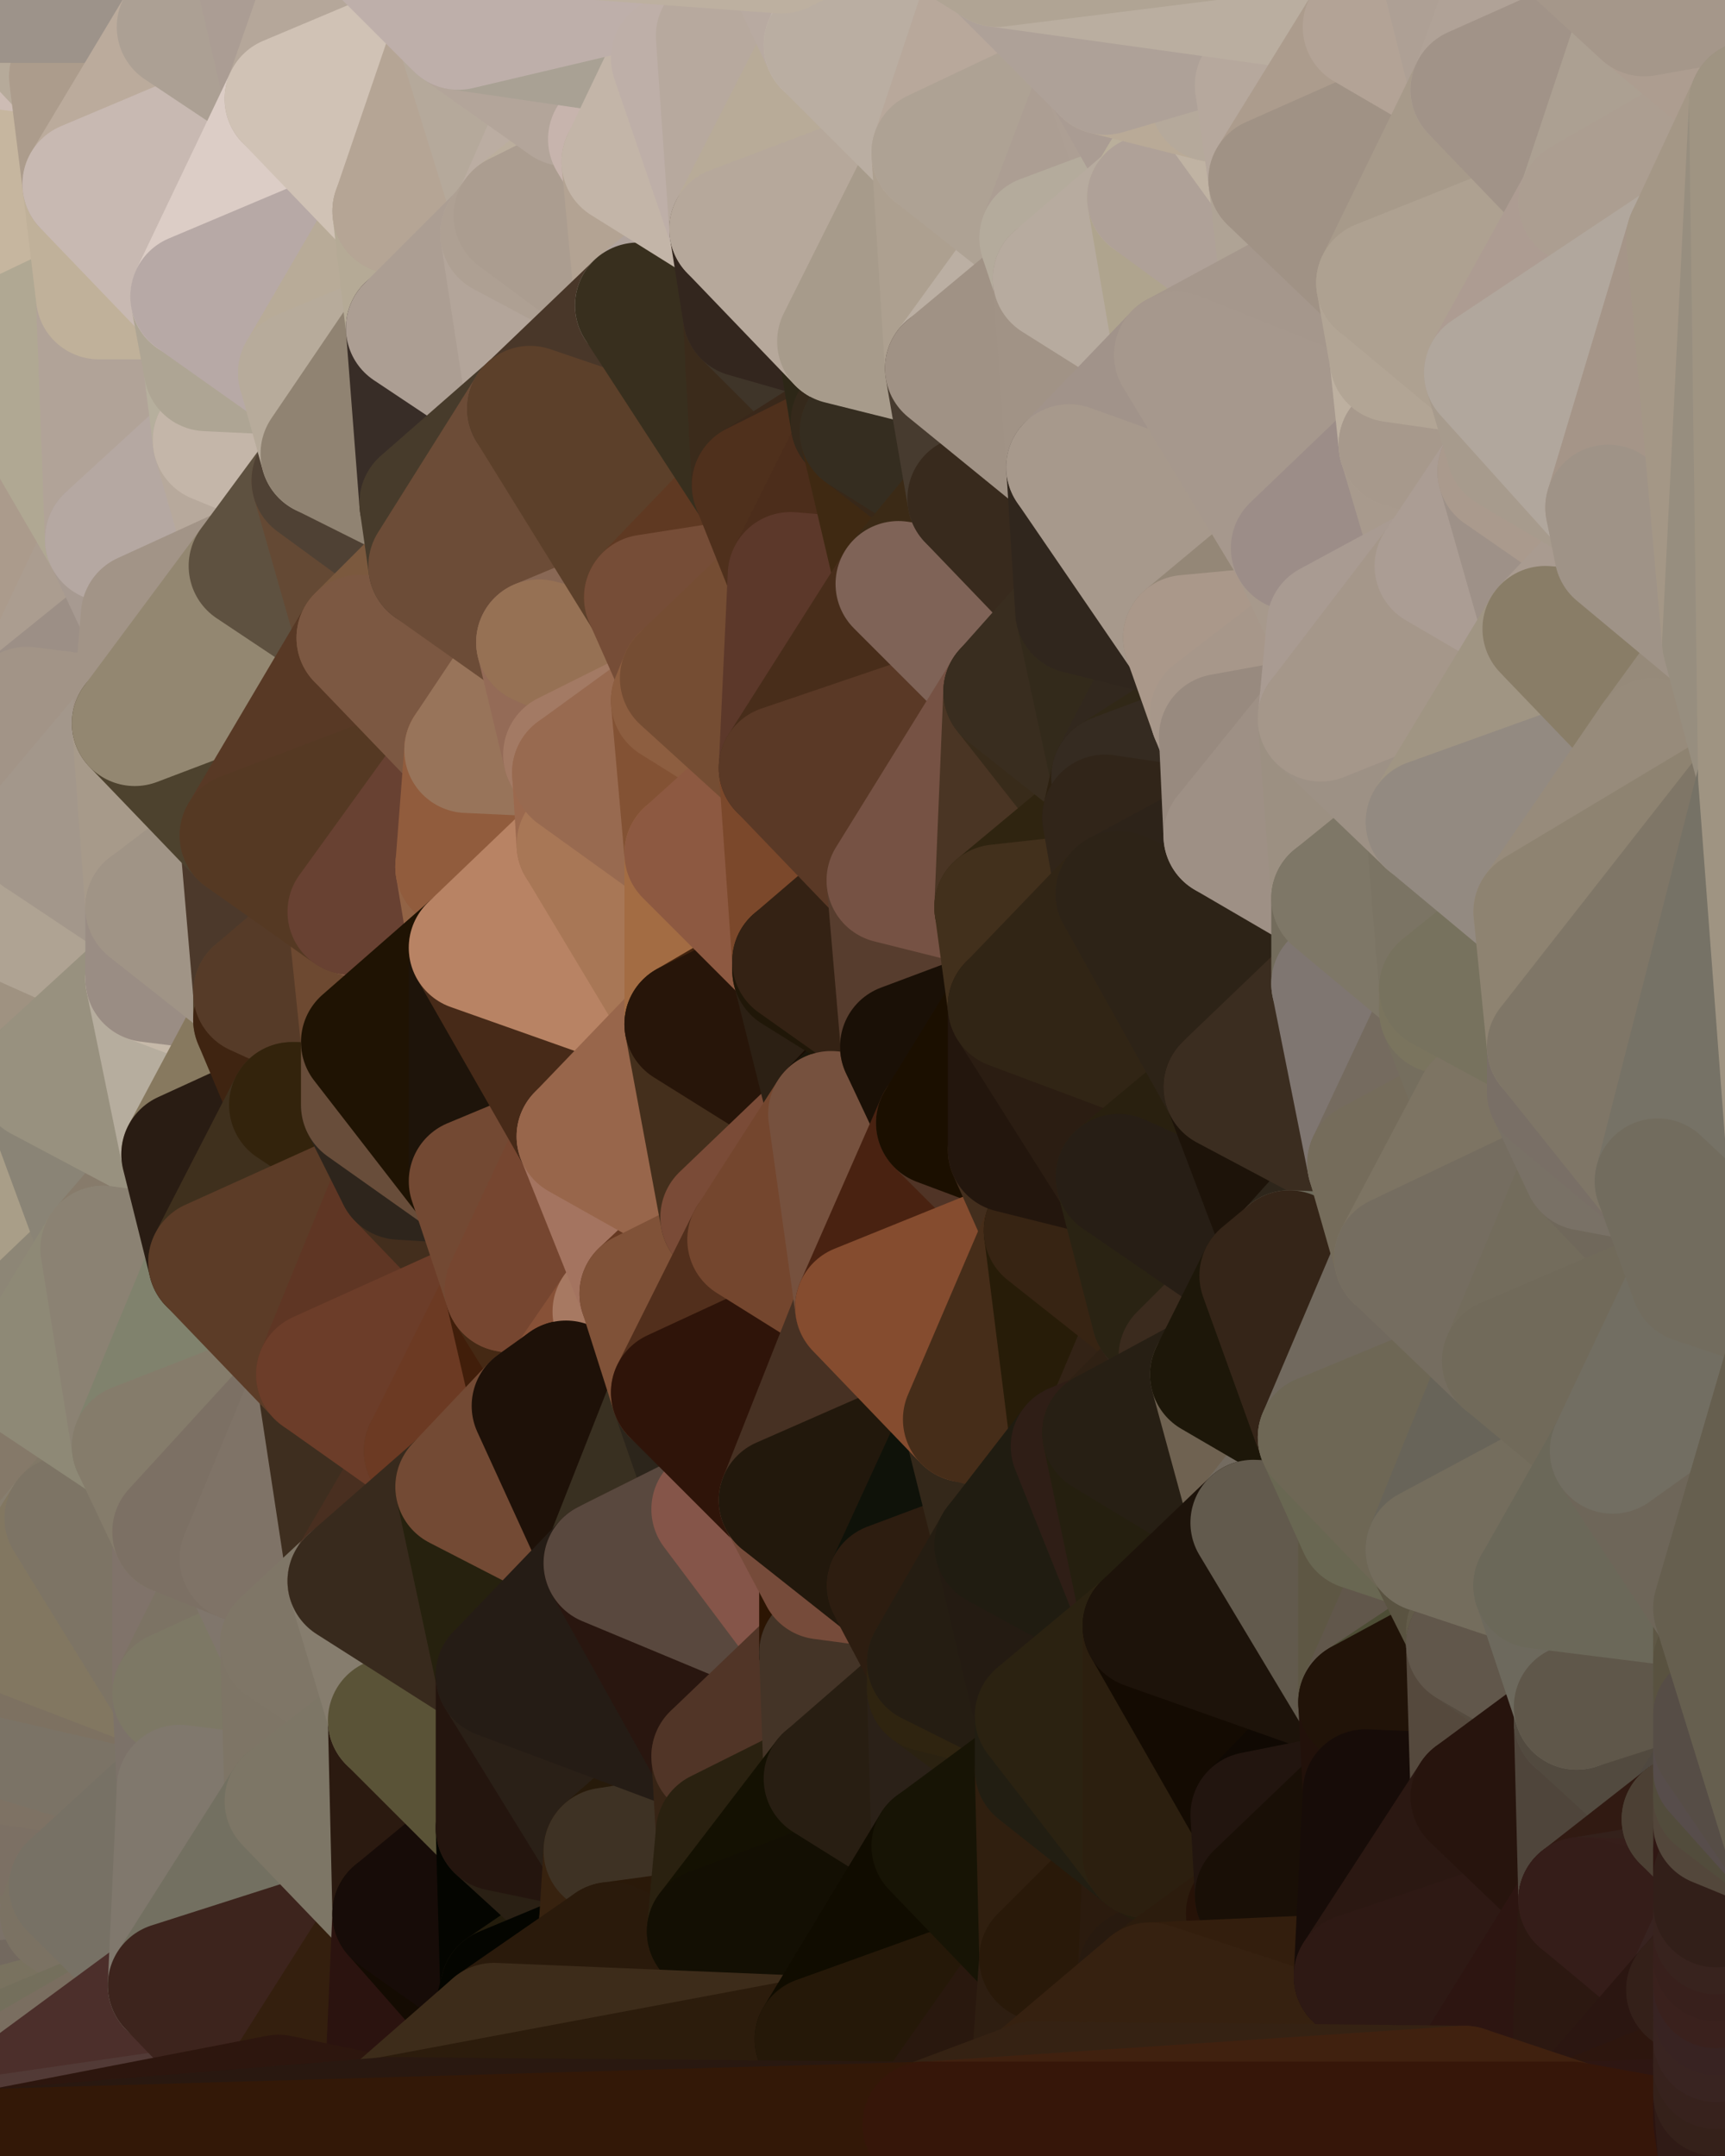 <?xml version="1.0" standalone="yes"?>
<svg width="384" height="480" xmlns="http://www.w3.org/2000/svg" version="1.1" ><polygon points="-28,60 -17,317 -17,180" fill="rgba(174, 160, 147, 1)" stroke="rgba(174, 160, 147, 1)" stroke-width="28" stroke-linejoin="round"/>
		<polygon points="-17,180 -17,317 -14,197" fill="rgba(159, 145, 136, 1)" stroke="rgba(159, 145, 136, 1)" stroke-width="28" stroke-linejoin="round"/>
		<polygon points="-17,317 -9,437 -8,360" fill="rgba(136, 124, 112, 1)" stroke="rgba(136, 124, 112, 1)" stroke-width="28" stroke-linejoin="round"/>
		<polygon points="-17,317 0,304 0,300" fill="rgba(158, 146, 134, 1)" stroke="rgba(158, 146, 134, 1)" stroke-width="28" stroke-linejoin="round"/>
		<polygon points="0,356 -8,360 0,362" fill="rgba(138, 126, 112, 1)" stroke="rgba(138, 126, 112, 1)" stroke-width="28" stroke-linejoin="round"/>
		<polygon points="-8,360 0,368 0,362" fill="rgba(141, 129, 115, 1)" stroke="rgba(141, 129, 115, 1)" stroke-width="28" stroke-linejoin="round"/>
		<polygon points="0,476 -9,437 0,479" fill="rgba(131, 115, 102, 1)" stroke="rgba(131, 115, 102, 1)" stroke-width="28" stroke-linejoin="round"/>
		<polygon points="-8,360 0,374 0,368" fill="rgba(132, 120, 106, 1)" stroke="rgba(132, 120, 106, 1)" stroke-width="28" stroke-linejoin="round"/>
		<polygon points="-17,317 0,314 0,304" fill="rgba(148, 137, 119, 1)" stroke="rgba(148, 137, 119, 1)" stroke-width="28" stroke-linejoin="round"/>
		<polygon points="-8,360 0,380 0,374" fill="rgba(136, 124, 112, 1)" stroke="rgba(136, 124, 112, 1)" stroke-width="28" stroke-linejoin="round"/>
		<polygon points="-9,437 0,476 0,470" fill="rgba(129, 117, 103, 1)" stroke="rgba(129, 117, 103, 1)" stroke-width="28" stroke-linejoin="round"/>
		<polygon points="0,464 -9,437 0,470" fill="rgba(115, 109, 85, 1)" stroke="rgba(115, 109, 85, 1)" stroke-width="28" stroke-linejoin="round"/>
		<polygon points="-8,360 0,386 0,380" fill="rgba(122, 109, 100, 1)" stroke="rgba(122, 109, 100, 1)" stroke-width="28" stroke-linejoin="round"/>
		<polygon points="-17,317 0,320 0,314" fill="rgba(141, 129, 115, 1)" stroke="rgba(141, 129, 115, 1)" stroke-width="28" stroke-linejoin="round"/>
		<polygon points="-8,360 0,392 0,386" fill="rgba(140, 129, 111, 1)" stroke="rgba(140, 129, 111, 1)" stroke-width="28" stroke-linejoin="round"/>
		<polygon points="0,458 -9,437 0,464" fill="rgba(130, 121, 92, 1)" stroke="rgba(130, 121, 92, 1)" stroke-width="28" stroke-linejoin="round"/>
		<polygon points="-8,360 0,398 0,392" fill="rgba(130, 122, 99, 1)" stroke="rgba(130, 122, 99, 1)" stroke-width="28" stroke-linejoin="round"/>
		<polygon points="-17,317 0,326 0,320" fill="rgba(138, 126, 112, 1)" stroke="rgba(138, 126, 112, 1)" stroke-width="28" stroke-linejoin="round"/>
		<polygon points="-8,360 -9,437 0,398" fill="rgba(125, 119, 103, 1)" stroke="rgba(125, 119, 103, 1)" stroke-width="28" stroke-linejoin="round"/>
		<polygon points="-9,437 0,404 0,398" fill="rgba(136, 127, 110, 1)" stroke="rgba(136, 127, 110, 1)" stroke-width="28" stroke-linejoin="round"/>
		<polygon points="-17,317 0,332 0,326" fill="rgba(144, 132, 116, 1)" stroke="rgba(144, 132, 116, 1)" stroke-width="28" stroke-linejoin="round"/>
		<polygon points="-9,437 0,410 0,404" fill="rgba(126, 118, 99, 1)" stroke="rgba(126, 118, 99, 1)" stroke-width="28" stroke-linejoin="round"/>
		<polygon points="-17,317 0,338 0,332" fill="rgba(137, 125, 109, 1)" stroke="rgba(137, 125, 109, 1)" stroke-width="28" stroke-linejoin="round"/>
		<polygon points="-9,437 0,416 0,410" fill="rgba(130, 122, 103, 1)" stroke="rgba(130, 122, 103, 1)" stroke-width="28" stroke-linejoin="round"/>
		<polygon points="-17,317 0,344 0,338" fill="rgba(140, 128, 112, 1)" stroke="rgba(140, 128, 112, 1)" stroke-width="28" stroke-linejoin="round"/>
		<polygon points="-9,437 0,422 0,416" fill="rgba(126, 118, 99, 1)" stroke="rgba(126, 118, 99, 1)" stroke-width="28" stroke-linejoin="round"/>
		<polygon points="0,452 -9,437 0,458" fill="rgba(122, 108, 79, 1)" stroke="rgba(122, 108, 79, 1)" stroke-width="28" stroke-linejoin="round"/>
		<polygon points="-9,437 0,428 0,422" fill="rgba(126, 118, 99, 1)" stroke="rgba(126, 118, 99, 1)" stroke-width="28" stroke-linejoin="round"/>
		<polygon points="-17,317 -8,360 0,344" fill="rgba(137, 129, 108, 1)" stroke="rgba(137, 129, 108, 1)" stroke-width="28" stroke-linejoin="round"/>
		<polygon points="-8,360 0,350 0,344" fill="rgba(140, 130, 118, 1)" stroke="rgba(140, 130, 118, 1)" stroke-width="28" stroke-linejoin="round"/>
		<polygon points="-9,437 0,434 0,428" fill="rgba(126, 116, 104, 1)" stroke="rgba(126, 116, 104, 1)" stroke-width="28" stroke-linejoin="round"/>
		<polygon points="-8,360 0,356 0,350" fill="rgba(135, 123, 109, 1)" stroke="rgba(135, 123, 109, 1)" stroke-width="28" stroke-linejoin="round"/>
		<polygon points="-9,437 0,440 0,434" fill="rgba(127, 117, 107, 1)" stroke="rgba(127, 117, 107, 1)" stroke-width="28" stroke-linejoin="round"/>
		<polygon points="-9,437 0,446 0,440" fill="rgba(126, 117, 102, 1)" stroke="rgba(126, 117, 102, 1)" stroke-width="28" stroke-linejoin="round"/>
		<polygon points="-28,60 -4,38 0,0" fill="rgba(205, 190, 171, 1)" stroke="rgba(205, 190, 171, 1)" stroke-width="28" stroke-linejoin="round"/>
		<polygon points="-9,437 0,452 0,446" fill="rgba(125, 116, 99, 1)" stroke="rgba(125, 116, 99, 1)" stroke-width="28" stroke-linejoin="round"/>
		<polygon points="0,300 0,304 6,306" fill="rgba(146, 133, 124, 1)" stroke="rgba(146, 133, 124, 1)" stroke-width="28" stroke-linejoin="round"/>
		<polygon points="0,304 0,314 6,306" fill="rgba(147, 135, 121, 1)" stroke="rgba(147, 135, 121, 1)" stroke-width="28" stroke-linejoin="round"/>
		<polygon points="-17,180 -14,197 9,186" fill="rgba(173, 159, 148, 1)" stroke="rgba(173, 159, 148, 1)" stroke-width="28" stroke-linejoin="round"/>
		<polygon points="-14,197 -17,317 9,240" fill="rgba(153, 141, 125, 1)" stroke="rgba(153, 141, 125, 1)" stroke-width="28" stroke-linejoin="round"/>
		<polygon points="-17,317 0,300 9,240" fill="rgba(150, 138, 122, 1)" stroke="rgba(150, 138, 122, 1)" stroke-width="28" stroke-linejoin="round"/>
		<polygon points="-4,38 -28,60 -1,77" fill="rgba(213, 194, 187, 1)" stroke="rgba(213, 194, 187, 1)" stroke-width="28" stroke-linejoin="round"/>
		<polygon points="0,422 0,428 14,426" fill="rgba(125, 116, 99, 1)" stroke="rgba(125, 116, 99, 1)" stroke-width="28" stroke-linejoin="round"/>
		<polygon points="0,332 0,338 15,338" fill="rgba(137, 125, 109, 1)" stroke="rgba(137, 125, 109, 1)" stroke-width="28" stroke-linejoin="round"/>
		<polygon points="0,338 0,344 15,338" fill="rgba(131, 123, 104, 1)" stroke="rgba(131, 123, 104, 1)" stroke-width="28" stroke-linejoin="round"/>
		<polygon points="0,428 0,434 14,426" fill="rgba(121, 112, 95, 1)" stroke="rgba(121, 112, 95, 1)" stroke-width="28" stroke-linejoin="round"/>
		<polygon points="6,158 -17,180 9,186" fill="rgba(170, 157, 141, 1)" stroke="rgba(170, 157, 141, 1)" stroke-width="28" stroke-linejoin="round"/>
		<polygon points="0,410 0,416 16,420" fill="rgba(125, 117, 98, 1)" stroke="rgba(125, 117, 98, 1)" stroke-width="28" stroke-linejoin="round"/>
		<polygon points="0,416 0,422 16,420" fill="rgba(127, 118, 101, 1)" stroke="rgba(127, 118, 101, 1)" stroke-width="28" stroke-linejoin="round"/>
		<polygon points="0,422 14,426 16,420" fill="rgba(129, 120, 105, 1)" stroke="rgba(129, 120, 105, 1)" stroke-width="28" stroke-linejoin="round"/>
		<polygon points="0,0 -4,38 16,17" fill="rgba(180, 163, 153, 1)" stroke="rgba(180, 163, 153, 1)" stroke-width="28" stroke-linejoin="round"/>
		<polygon points="-28,60 -17,180 6,158" fill="rgba(191, 177, 166, 1)" stroke="rgba(191, 177, 166, 1)" stroke-width="28" stroke-linejoin="round"/>
		<polygon points="-1,77 -28,60 6,158" fill="rgba(169, 159, 132, 1)" stroke="rgba(169, 159, 132, 1)" stroke-width="28" stroke-linejoin="round"/>
		<polygon points="0,326 0,332 15,338" fill="rgba(137, 125, 109, 1)" stroke="rgba(137, 125, 109, 1)" stroke-width="28" stroke-linejoin="round"/>
		<polygon points="0,344 0,350 15,338" fill="rgba(136, 127, 110, 1)" stroke="rgba(136, 127, 110, 1)" stroke-width="28" stroke-linejoin="round"/>
		<polygon points="0,434 0,440 14,426" fill="rgba(125, 115, 106, 1)" stroke="rgba(125, 115, 106, 1)" stroke-width="28" stroke-linejoin="round"/>
		<polygon points="16,17 -4,38 19,41" fill="rgba(205, 188, 180, 1)" stroke="rgba(205, 188, 180, 1)" stroke-width="28" stroke-linejoin="round"/>
		<polygon points="-1,77 6,158 24,120" fill="rgba(171, 155, 140, 1)" stroke="rgba(171, 155, 140, 1)" stroke-width="28" stroke-linejoin="round"/>
		<polygon points="9,240 0,300 23,278" fill="rgba(169, 158, 136, 1)" stroke="rgba(169, 158, 136, 1)" stroke-width="28" stroke-linejoin="round"/>
		<polygon points="-4,38 -1,77 22,66" fill="rgba(205, 187, 173, 1)" stroke="rgba(205, 187, 173, 1)" stroke-width="28" stroke-linejoin="round"/>
		<polygon points="19,41 -4,38 22,66" fill="rgba(198, 182, 159, 1)" stroke="rgba(198, 182, 159, 1)" stroke-width="28" stroke-linejoin="round"/>
		<polygon points="0,404 0,410 16,420" fill="rgba(126, 117, 100, 1)" stroke="rgba(126, 117, 100, 1)" stroke-width="28" stroke-linejoin="round"/>
		<polygon points="0,320 0,326 15,338" fill="rgba(145, 133, 117, 1)" stroke="rgba(145, 133, 117, 1)" stroke-width="28" stroke-linejoin="round"/>
		<polygon points="0,350 0,356 15,338" fill="rgba(134, 125, 110, 1)" stroke="rgba(134, 125, 110, 1)" stroke-width="28" stroke-linejoin="round"/>
		<polygon points="0,314 0,320 6,306" fill="rgba(153, 142, 124, 1)" stroke="rgba(153, 142, 124, 1)" stroke-width="28" stroke-linejoin="round"/>
		<polygon points="6,306 0,320 30,322" fill="rgba(136, 124, 108, 1)" stroke="rgba(136, 124, 108, 1)" stroke-width="28" stroke-linejoin="round"/>
		<polygon points="0,320 15,338 30,322" fill="rgba(133, 121, 105, 1)" stroke="rgba(133, 121, 105, 1)" stroke-width="28" stroke-linejoin="round"/>
		<polygon points="0,0 16,17 30,0" fill="rgba(182, 170, 154, 1)" stroke="rgba(182, 170, 154, 1)" stroke-width="28" stroke-linejoin="round"/>
		<polygon points="0,300 6,306 23,278" fill="rgba(141, 134, 118, 1)" stroke="rgba(141, 134, 118, 1)" stroke-width="28" stroke-linejoin="round"/>
		<polygon points="24,120 6,158 32,137" fill="rgba(171, 157, 144, 1)" stroke="rgba(171, 157, 144, 1)" stroke-width="28" stroke-linejoin="round"/>
		<polygon points="9,186 33,218 33,202" fill="rgba(165, 152, 135, 1)" stroke="rgba(165, 152, 135, 1)" stroke-width="28" stroke-linejoin="round"/>
		<polygon points="-14,197 9,240 33,218" fill="rgba(159, 146, 129, 1)" stroke="rgba(159, 146, 129, 1)" stroke-width="28" stroke-linejoin="round"/>
		<polygon points="9,186 -14,197 33,218" fill="rgba(175, 163, 147, 1)" stroke="rgba(175, 163, 147, 1)" stroke-width="28" stroke-linejoin="round"/>
		<polygon points="6,158 30,161 32,137" fill="rgba(156, 143, 134, 1)" stroke="rgba(156, 143, 134, 1)" stroke-width="28" stroke-linejoin="round"/>
		<polygon points="6,158 9,186 30,161" fill="rgba(162, 148, 135, 1)" stroke="rgba(162, 148, 135, 1)" stroke-width="28" stroke-linejoin="round"/>
		<polygon points="0,440 0,446 14,426" fill="rgba(124, 114, 104, 1)" stroke="rgba(124, 114, 104, 1)" stroke-width="28" stroke-linejoin="round"/>
		<polygon points="14,426 0,446 38,442" fill="rgba(124, 114, 104, 1)" stroke="rgba(124, 114, 104, 1)" stroke-width="28" stroke-linejoin="round"/>
		<polygon points="0,398 0,404 16,420" fill="rgba(123, 114, 99, 1)" stroke="rgba(123, 114, 99, 1)" stroke-width="28" stroke-linejoin="round"/>
		<polygon points="0,380 0,386 39,377" fill="rgba(133, 120, 114, 1)" stroke="rgba(133, 120, 114, 1)" stroke-width="28" stroke-linejoin="round"/>
		<polygon points="0,368 0,374 39,377" fill="rgba(128, 115, 106, 1)" stroke="rgba(128, 115, 106, 1)" stroke-width="28" stroke-linejoin="round"/>
		<polygon points="0,374 0,380 39,377" fill="rgba(126, 112, 109, 1)" stroke="rgba(126, 112, 109, 1)" stroke-width="28" stroke-linejoin="round"/>
		<polygon points="0,446 0,452 38,442" fill="rgba(115, 105, 95, 1)" stroke="rgba(115, 105, 95, 1)" stroke-width="28" stroke-linejoin="round"/>
		<polygon points="0,392 0,398 40,398" fill="rgba(127, 115, 101, 1)" stroke="rgba(127, 115, 101, 1)" stroke-width="28" stroke-linejoin="round"/>
		<polygon points="0,398 16,420 40,398" fill="rgba(124, 112, 100, 1)" stroke="rgba(124, 112, 100, 1)" stroke-width="28" stroke-linejoin="round"/>
		<polygon points="30,322 15,338 39,341" fill="rgba(129, 120, 103, 1)" stroke="rgba(129, 120, 103, 1)" stroke-width="28" stroke-linejoin="round"/>
		<polygon points="9,240 23,278 41,257" fill="rgba(138, 132, 118, 1)" stroke="rgba(138, 132, 118, 1)" stroke-width="28" stroke-linejoin="round"/>
		<polygon points="0,386 0,392 40,398" fill="rgba(126, 114, 100, 1)" stroke="rgba(126, 114, 100, 1)" stroke-width="28" stroke-linejoin="round"/>
		<polygon points="39,377 0,386 40,398" fill="rgba(123, 115, 102, 1)" stroke="rgba(123, 115, 102, 1)" stroke-width="28" stroke-linejoin="round"/>
		<polygon points="30,0 16,17 40,6" fill="rgba(194, 181, 164, 1)" stroke="rgba(194, 181, 164, 1)" stroke-width="28" stroke-linejoin="round"/>
		<polygon points="0,362 0,368 39,377" fill="rgba(125, 113, 97, 1)" stroke="rgba(125, 113, 97, 1)" stroke-width="28" stroke-linejoin="round"/>
		<polygon points="0,452 0,458 38,442" fill="rgba(121, 114, 95, 1)" stroke="rgba(121, 114, 95, 1)" stroke-width="28" stroke-linejoin="round"/>
		<polygon points="0,356 0,362 15,338" fill="rgba(135, 126, 111, 1)" stroke="rgba(135, 126, 111, 1)" stroke-width="28" stroke-linejoin="round"/>
		<polygon points="15,338 0,362 39,377" fill="rgba(130, 119, 97, 1)" stroke="rgba(130, 119, 97, 1)" stroke-width="28" stroke-linejoin="round"/>
		<polygon points="16,420 14,426 38,442" fill="rgba(123, 114, 99, 1)" stroke="rgba(123, 114, 99, 1)" stroke-width="28" stroke-linejoin="round"/>
		<polygon points="43,66 22,66 46,82" fill="rgba(183, 169, 160, 1)" stroke="rgba(183, 169, 160, 1)" stroke-width="28" stroke-linejoin="round"/>
		<polygon points="39,341 15,338 39,377" fill="rgba(125, 116, 101, 1)" stroke="rgba(125, 116, 101, 1)" stroke-width="28" stroke-linejoin="round"/>
		<polygon points="0,458 0,464 38,442" fill="rgba(116, 111, 92, 1)" stroke="rgba(116, 111, 92, 1)" stroke-width="28" stroke-linejoin="round"/>
		<polygon points="22,66 -1,77 24,120" fill="rgba(176, 168, 147, 1)" stroke="rgba(176, 168, 147, 1)" stroke-width="28" stroke-linejoin="round"/>
		<polygon points="46,82 24,120 48,98" fill="rgba(197, 181, 166, 1)" stroke="rgba(197, 181, 166, 1)" stroke-width="28" stroke-linejoin="round"/>
		<polygon points="41,257 23,278 47,281" fill="rgba(135, 123, 107, 1)" stroke="rgba(135, 123, 107, 1)" stroke-width="28" stroke-linejoin="round"/>
		<polygon points="22,66 24,120 46,82" fill="rgba(177, 163, 152, 1)" stroke="rgba(177, 163, 152, 1)" stroke-width="28" stroke-linejoin="round"/>
		<polygon points="19,41 22,66 43,66" fill="rgba(192, 177, 154, 1)" stroke="rgba(192, 177, 154, 1)" stroke-width="28" stroke-linejoin="round"/>
		<polygon points="33,218 9,240 41,257" fill="rgba(152, 145, 127, 1)" stroke="rgba(152, 145, 127, 1)" stroke-width="28" stroke-linejoin="round"/>
		<polygon points="30,161 9,186 33,202" fill="rgba(163, 151, 139, 1)" stroke="rgba(163, 151, 139, 1)" stroke-width="28" stroke-linejoin="round"/>
		<polygon points="23,278 6,306 30,322" fill="rgba(142, 137, 118, 1)" stroke="rgba(142, 137, 118, 1)" stroke-width="28" stroke-linejoin="round"/>
		<polygon points="30,161 33,202 54,186" fill="rgba(167, 154, 138, 1)" stroke="rgba(167, 154, 138, 1)" stroke-width="28" stroke-linejoin="round"/>
		<polygon points="23,278 30,322 47,281" fill="rgba(139, 130, 115, 1)" stroke="rgba(139, 130, 115, 1)" stroke-width="28" stroke-linejoin="round"/>
		<polygon points="0,464 0,470 38,442" fill="rgba(122, 110, 96, 1)" stroke="rgba(122, 110, 96, 1)" stroke-width="28" stroke-linejoin="round"/>
		<polygon points="24,120 32,137 56,126" fill="rgba(167, 154, 145, 1)" stroke="rgba(167, 154, 145, 1)" stroke-width="28" stroke-linejoin="round"/>
		<polygon points="16,17 19,41 40,6" fill="rgba(172, 156, 140, 1)" stroke="rgba(172, 156, 140, 1)" stroke-width="28" stroke-linejoin="round"/>
		<polygon points="33,218 41,257 57,227" fill="rgba(182, 173, 158, 1)" stroke="rgba(182, 173, 158, 1)" stroke-width="28" stroke-linejoin="round"/>
		<polygon points="57,221 33,218 57,227" fill="rgba(198, 185, 169, 1)" stroke="rgba(198, 185, 169, 1)" stroke-width="28" stroke-linejoin="round"/>
		<polygon points="33,202 33,218 57,221" fill="rgba(154, 141, 132, 1)" stroke="rgba(154, 141, 132, 1)" stroke-width="28" stroke-linejoin="round"/>
		<polygon points="48,98 24,120 56,126" fill="rgba(181, 168, 162, 1)" stroke="rgba(181, 168, 162, 1)" stroke-width="28" stroke-linejoin="round"/>
		<polygon points="39,341 39,377 54,347" fill="rgba(128, 115, 106, 1)" stroke="rgba(128, 115, 106, 1)" stroke-width="28" stroke-linejoin="round"/>
		<polygon points="30,0 40,6 54,-21" fill="rgba(195, 183, 169, 1)" stroke="rgba(195, 183, 169, 1)" stroke-width="28" stroke-linejoin="round"/>
		<polygon points="0,0 30,0 54,-21" fill="rgba(157, 147, 138, 1)" stroke="rgba(157, 147, 138, 1)" stroke-width="28" stroke-linejoin="round"/>
		<polygon points="16,420 38,442 40,398" fill="rgba(119, 113, 101, 1)" stroke="rgba(119, 113, 101, 1)" stroke-width="28" stroke-linejoin="round"/>
		<polygon points="0,470 0,476 62,467" fill="rgba(82, 58, 54, 1)" stroke="rgba(82, 58, 54, 1)" stroke-width="28" stroke-linejoin="round"/>
		<polygon points="38,442 0,470 62,467" fill="rgba(76, 47, 43, 1)" stroke="rgba(76, 47, 43, 1)" stroke-width="28" stroke-linejoin="round"/>
		<polygon points="54,347 39,377 63,366" fill="rgba(124, 115, 100, 1)" stroke="rgba(124, 115, 100, 1)" stroke-width="28" stroke-linejoin="round"/>
		<polygon points="0,476 0,479 62,467" fill="rgba(82, 58, 54, 1)" stroke="rgba(82, 58, 54, 1)" stroke-width="28" stroke-linejoin="round"/>
		<polygon points="57,227 41,257 65,246" fill="rgba(135, 121, 95, 1)" stroke="rgba(135, 121, 95, 1)" stroke-width="28" stroke-linejoin="round"/>
		<polygon points="40,6 19,41 64,22" fill="rgba(187, 171, 156, 1)" stroke="rgba(187, 171, 156, 1)" stroke-width="28" stroke-linejoin="round"/>
		<polygon points="46,82 48,98 67,83" fill="rgba(182, 175, 157, 1)" stroke="rgba(182, 175, 157, 1)" stroke-width="28" stroke-linejoin="round"/>
		<polygon points="54,186 33,202 57,221" fill="rgba(160, 148, 134, 1)" stroke="rgba(160, 148, 134, 1)" stroke-width="28" stroke-linejoin="round"/>
		<polygon points="48,98 56,126 70,107" fill="rgba(183, 169, 156, 1)" stroke="rgba(183, 169, 156, 1)" stroke-width="28" stroke-linejoin="round"/>
		<polygon points="47,281 30,322 71,306" fill="rgba(128, 130, 109, 1)" stroke="rgba(128, 130, 109, 1)" stroke-width="28" stroke-linejoin="round"/>
		<polygon points="39,377 40,398 64,401" fill="rgba(124, 114, 105, 1)" stroke="rgba(124, 114, 105, 1)" stroke-width="28" stroke-linejoin="round"/>
		<polygon points="19,41 43,66 64,22" fill="rgba(200, 185, 178, 1)" stroke="rgba(200, 185, 178, 1)" stroke-width="28" stroke-linejoin="round"/>
		<polygon points="67,83 48,98 72,101" fill="rgba(179, 166, 150, 1)" stroke="rgba(179, 166, 150, 1)" stroke-width="28" stroke-linejoin="round"/>
		<polygon points="48,98 70,107 72,101" fill="rgba(196, 182, 169, 1)" stroke="rgba(196, 182, 169, 1)" stroke-width="28" stroke-linejoin="round"/>
		<polygon points="30,322 39,341 71,306" fill="rgba(133, 124, 107, 1)" stroke="rgba(133, 124, 107, 1)" stroke-width="28" stroke-linejoin="round"/>
		<polygon points="43,66 46,82 67,83" fill="rgba(174, 165, 148, 1)" stroke="rgba(174, 165, 148, 1)" stroke-width="28" stroke-linejoin="round"/>
		<polygon points="63,366 39,377 64,401" fill="rgba(125, 120, 101, 1)" stroke="rgba(125, 120, 101, 1)" stroke-width="28" stroke-linejoin="round"/>
		<polygon points="40,398 38,442 64,401" fill="rgba(128, 120, 109, 1)" stroke="rgba(128, 120, 109, 1)" stroke-width="28" stroke-linejoin="round"/>
		<polygon points="32,137 30,161 56,126" fill="rgba(162, 148, 135, 1)" stroke="rgba(162, 148, 135, 1)" stroke-width="28" stroke-linejoin="round"/>
		<polygon points="54,347 63,366 78,352" fill="rgba(128, 118, 108, 1)" stroke="rgba(128, 118, 108, 1)" stroke-width="28" stroke-linejoin="round"/>
		<polygon points="54,186 57,221 78,203" fill="rgba(76, 57, 43, 1)" stroke="rgba(76, 57, 43, 1)" stroke-width="28" stroke-linejoin="round"/>
		<polygon points="39,341 54,347 71,306" fill="rgba(124, 112, 100, 1)" stroke="rgba(124, 112, 100, 1)" stroke-width="28" stroke-linejoin="round"/>
		<polygon points="41,257 47,281 65,246" fill="rgba(41, 28, 19, 1)" stroke="rgba(41, 28, 19, 1)" stroke-width="28" stroke-linejoin="round"/>
		<polygon points="81,232 65,246 81,246" fill="rgba(32, 20, 8, 1)" stroke="rgba(32, 20, 8, 1)" stroke-width="28" stroke-linejoin="round"/>
		<polygon points="57,221 57,227 81,232" fill="rgba(86, 68, 46, 1)" stroke="rgba(86, 68, 46, 1)" stroke-width="28" stroke-linejoin="round"/>
		<polygon points="57,227 65,246 81,232" fill="rgba(63, 36, 17, 1)" stroke="rgba(63, 36, 17, 1)" stroke-width="28" stroke-linejoin="round"/>
		<polygon points="30,161 54,186 80,142" fill="rgba(77, 66, 46, 1)" stroke="rgba(77, 66, 46, 1)" stroke-width="28" stroke-linejoin="round"/>
		<polygon points="56,126 30,161 80,142" fill="rgba(147, 135, 113, 1)" stroke="rgba(147, 135, 113, 1)" stroke-width="28" stroke-linejoin="round"/>
		<polygon points="54,-21 40,6 64,22" fill="rgba(172, 160, 148, 1)" stroke="rgba(172, 160, 148, 1)" stroke-width="28" stroke-linejoin="round"/>
		<polygon points="54,-21 64,22 78,-18" fill="rgba(171, 157, 148, 1)" stroke="rgba(171, 157, 148, 1)" stroke-width="28" stroke-linejoin="round"/>
		<polygon points="63,366 87,383 87,382" fill="rgba(127, 119, 100, 1)" stroke="rgba(127, 119, 100, 1)" stroke-width="28" stroke-linejoin="round"/>
		<polygon points="63,366 64,401 87,383" fill="rgba(126, 117, 102, 1)" stroke="rgba(126, 117, 102, 1)" stroke-width="28" stroke-linejoin="round"/>
		<polygon points="64,401 38,442 88,426" fill="rgba(115, 112, 97, 1)" stroke="rgba(115, 112, 97, 1)" stroke-width="28" stroke-linejoin="round"/>
		<polygon points="64,22 43,66 88,47" fill="rgba(220, 205, 198, 1)" stroke="rgba(220, 205, 198, 1)" stroke-width="28" stroke-linejoin="round"/>
		<polygon points="78,203 57,221 81,232" fill="rgba(86, 59, 40, 1)" stroke="rgba(86, 59, 40, 1)" stroke-width="28" stroke-linejoin="round"/>
		<polygon points="65,246 47,281 89,262" fill="rgba(63, 48, 29, 1)" stroke="rgba(63, 48, 29, 1)" stroke-width="28" stroke-linejoin="round"/>
		<polygon points="81,246 65,246 89,262" fill="rgba(51, 35, 12, 1)" stroke="rgba(51, 35, 12, 1)" stroke-width="28" stroke-linejoin="round"/>
		<polygon points="43,66 67,83 88,47" fill="rgba(183, 169, 166, 1)" stroke="rgba(183, 169, 166, 1)" stroke-width="28" stroke-linejoin="round"/>
		<polygon points="38,442 62,467 88,426" fill="rgba(61, 36, 29, 1)" stroke="rgba(61, 36, 29, 1)" stroke-width="28" stroke-linejoin="round"/>
		<polygon points="70,107 56,126 80,142" fill="rgba(94, 81, 64, 1)" stroke="rgba(94, 81, 64, 1)" stroke-width="28" stroke-linejoin="round"/>
		<polygon points="71,306 54,347 78,352" fill="rgba(127, 115, 103, 1)" stroke="rgba(127, 115, 103, 1)" stroke-width="28" stroke-linejoin="round"/>
		<polygon points="72,101 70,107 94,112" fill="rgba(88, 78, 68, 1)" stroke="rgba(88, 78, 68, 1)" stroke-width="28" stroke-linejoin="round"/>
		<polygon points="88,47 67,83 91,73" fill="rgba(184, 171, 152, 1)" stroke="rgba(184, 171, 152, 1)" stroke-width="28" stroke-linejoin="round"/>
		<polygon points="71,306 78,352 95,323" fill="rgba(62, 46, 31, 1)" stroke="rgba(62, 46, 31, 1)" stroke-width="28" stroke-linejoin="round"/>
		<polygon points="78,352 63,366 87,382" fill="rgba(127, 118, 103, 1)" stroke="rgba(127, 118, 103, 1)" stroke-width="28" stroke-linejoin="round"/>
		<polygon points="70,107 80,142 96,126" fill="rgba(100, 73, 52, 1)" stroke="rgba(100, 73, 52, 1)" stroke-width="28" stroke-linejoin="round"/>
		<polygon points="94,112 70,107 96,126" fill="rgba(79, 65, 52, 1)" stroke="rgba(79, 65, 52, 1)" stroke-width="28" stroke-linejoin="round"/>
		<polygon points="67,83 72,101 91,73" fill="rgba(183, 171, 155, 1)" stroke="rgba(183, 171, 155, 1)" stroke-width="28" stroke-linejoin="round"/>
		<polygon points="47,281 71,306 89,262" fill="rgba(92, 60, 39, 1)" stroke="rgba(92, 60, 39, 1)" stroke-width="28" stroke-linejoin="round"/>
		<polygon points="95,323 78,352 102,331" fill="rgba(73, 47, 32, 1)" stroke="rgba(73, 47, 32, 1)" stroke-width="28" stroke-linejoin="round"/>
		<polygon points="78,-18 64,22 102,6" fill="rgba(181, 167, 154, 1)" stroke="rgba(181, 167, 154, 1)" stroke-width="28" stroke-linejoin="round"/>
		<polygon points="62,467 86,472 88,426" fill="rgba(52, 31, 14, 1)" stroke="rgba(52, 31, 14, 1)" stroke-width="28" stroke-linejoin="round"/>
		<polygon points="80,142 54,186 104,167" fill="rgba(88, 57, 37, 1)" stroke="rgba(88, 57, 37, 1)" stroke-width="28" stroke-linejoin="round"/>
		<polygon points="78,203 81,232 105,211" fill="rgba(109, 73, 49, 1)" stroke="rgba(109, 73, 49, 1)" stroke-width="28" stroke-linejoin="round"/>
		<polygon points="102,193 78,203 105,211" fill="rgba(139, 94, 73, 1)" stroke="rgba(139, 94, 73, 1)" stroke-width="28" stroke-linejoin="round"/>
		<polygon points="54,186 78,203 104,167" fill="rgba(85, 57, 35, 1)" stroke="rgba(85, 57, 35, 1)" stroke-width="28" stroke-linejoin="round"/>
		<polygon points="78,203 102,193 104,167" fill="rgba(104, 65, 50, 1)" stroke="rgba(104, 65, 50, 1)" stroke-width="28" stroke-linejoin="round"/>
		<polygon points="91,73 72,101 94,112" fill="rgba(144, 131, 114, 1)" stroke="rgba(144, 131, 114, 1)" stroke-width="28" stroke-linejoin="round"/>
		<polygon points="87,383 64,401 88,426" fill="rgba(125, 118, 102, 1)" stroke="rgba(125, 118, 102, 1)" stroke-width="28" stroke-linejoin="round"/>
		<polygon points="88,426 86,472 110,451" fill="rgba(43, 19, 15, 1)" stroke="rgba(43, 19, 15, 1)" stroke-width="28" stroke-linejoin="round"/>
		<polygon points="64,22 88,47 102,6" fill="rgba(208, 194, 181, 1)" stroke="rgba(208, 194, 181, 1)" stroke-width="28" stroke-linejoin="round"/>
		<polygon points="87,383 88,426 111,407" fill="rgba(43, 26, 16, 1)" stroke="rgba(43, 26, 16, 1)" stroke-width="28" stroke-linejoin="round"/>
		<polygon points="88,426 110,451 112,443" fill="rgba(20, 11, 2, 1)" stroke="rgba(20, 11, 2, 1)" stroke-width="28" stroke-linejoin="round"/>
		<polygon points="89,262 71,306 113,287" fill="rgba(95, 54, 36, 1)" stroke="rgba(95, 54, 36, 1)" stroke-width="28" stroke-linejoin="round"/>
		<polygon points="105,263 89,262 113,287" fill="rgba(67, 46, 29, 1)" stroke="rgba(67, 46, 29, 1)" stroke-width="28" stroke-linejoin="round"/>
		<polygon points="88,47 91,73 112,52" fill="rgba(181, 170, 150, 1)" stroke="rgba(181, 170, 150, 1)" stroke-width="28" stroke-linejoin="round"/>
		<polygon points="87,382 87,383 111,373" fill="rgba(118, 110, 91, 1)" stroke="rgba(118, 110, 91, 1)" stroke-width="28" stroke-linejoin="round"/>
		<polygon points="78,352 87,382 111,373" fill="rgba(134, 125, 110, 1)" stroke="rgba(134, 125, 110, 1)" stroke-width="28" stroke-linejoin="round"/>
		<polygon points="81,246 89,262 105,263" fill="rgba(46, 37, 28, 1)" stroke="rgba(46, 37, 28, 1)" stroke-width="28" stroke-linejoin="round"/>
		<polygon points="88,47 112,52 115,48" fill="rgba(176, 163, 146, 1)" stroke="rgba(176, 163, 146, 1)" stroke-width="28" stroke-linejoin="round"/>
		<polygon points="71,306 95,323 113,287" fill="rgba(108, 61, 41, 1)" stroke="rgba(108, 61, 41, 1)" stroke-width="28" stroke-linejoin="round"/>
		<polygon points="91,73 94,112 118,91" fill="rgba(56, 45, 39, 1)" stroke="rgba(56, 45, 39, 1)" stroke-width="28" stroke-linejoin="round"/>
		<polygon points="96,126 80,142 120,143" fill="rgba(123, 89, 62, 1)" stroke="rgba(123, 89, 62, 1)" stroke-width="28" stroke-linejoin="round"/>
		<polygon points="80,142 104,167 120,143" fill="rgba(124, 88, 66, 1)" stroke="rgba(124, 88, 66, 1)" stroke-width="28" stroke-linejoin="round"/>
		<polygon points="95,323 102,331 119,313" fill="rgba(92, 56, 34, 1)" stroke="rgba(92, 56, 34, 1)" stroke-width="28" stroke-linejoin="round"/>
		<polygon points="113,287 95,323 119,313" fill="rgba(108, 58, 35, 1)" stroke="rgba(108, 58, 35, 1)" stroke-width="28" stroke-linejoin="round"/>
		<polygon points="102,6 88,47 115,48" fill="rgba(181, 165, 149, 1)" stroke="rgba(181, 165, 149, 1)" stroke-width="28" stroke-linejoin="round"/>
		<polygon points="111,407 88,426 112,443" fill="rgba(23, 12, 8, 1)" stroke="rgba(23, 12, 8, 1)" stroke-width="28" stroke-linejoin="round"/>
		<polygon points="87,383 111,407 111,373" fill="rgba(90, 83, 55, 1)" stroke="rgba(90, 83, 55, 1)" stroke-width="28" stroke-linejoin="round"/>
		<polygon points="102,331 78,352 111,373" fill="rgba(56, 42, 29, 1)" stroke="rgba(56, 42, 29, 1)" stroke-width="28" stroke-linejoin="round"/>
		<polygon points="102,6 115,48 126,23" fill="rgba(181, 169, 155, 1)" stroke="rgba(181, 169, 155, 1)" stroke-width="28" stroke-linejoin="round"/>
		<polygon points="126,168 104,167 128,172" fill="rgba(151, 107, 80, 1)" stroke="rgba(151, 107, 80, 1)" stroke-width="28" stroke-linejoin="round"/>
		<polygon points="113,287 119,313 126,308" fill="rgba(65, 30, 10, 1)" stroke="rgba(65, 30, 10, 1)" stroke-width="28" stroke-linejoin="round"/>
		<polygon points="81,232 81,246 105,263" fill="rgba(104, 77, 58, 1)" stroke="rgba(104, 77, 58, 1)" stroke-width="28" stroke-linejoin="round"/>
		<polygon points="102,193 105,211 129,188" fill="rgba(146, 99, 69, 1)" stroke="rgba(146, 99, 69, 1)" stroke-width="28" stroke-linejoin="round"/>
		<polygon points="128,172 102,193 129,188" fill="rgba(139, 92, 66, 1)" stroke="rgba(139, 92, 66, 1)" stroke-width="28" stroke-linejoin="round"/>
		<polygon points="104,167 102,193 128,172" fill="rgba(145, 92, 61, 1)" stroke="rgba(145, 92, 61, 1)" stroke-width="28" stroke-linejoin="round"/>
		<polygon points="120,143 104,167 126,168" fill="rgba(152, 116, 90, 1)" stroke="rgba(152, 116, 90, 1)" stroke-width="28" stroke-linejoin="round"/>
		<polygon points="112,52 91,73 118,91" fill="rgba(172, 158, 147, 1)" stroke="rgba(172, 158, 147, 1)" stroke-width="28" stroke-linejoin="round"/>
		<polygon points="105,211 81,232 105,263" fill="rgba(31, 19, 3, 1)" stroke="rgba(31, 19, 3, 1)" stroke-width="28" stroke-linejoin="round"/>
		<polygon points="111,407 112,443 134,428" fill="rgba(4, 5, 0, 1)" stroke="rgba(4, 5, 0, 1)" stroke-width="28" stroke-linejoin="round"/>
		<polygon points="105,211 105,263 129,253" fill="rgba(30, 20, 10, 1)" stroke="rgba(30, 20, 10, 1)" stroke-width="28" stroke-linejoin="round"/>
		<polygon points="102,331 111,373 135,348" fill="rgba(38, 33, 14, 1)" stroke="rgba(38, 33, 14, 1)" stroke-width="28" stroke-linejoin="round"/>
		<polygon points="134,428 112,443 136,433" fill="rgba(35, 28, 12, 1)" stroke="rgba(35, 28, 12, 1)" stroke-width="28" stroke-linejoin="round"/>
		<polygon points="111,407 134,428 135,412" fill="rgba(42, 32, 20, 1)" stroke="rgba(42, 32, 20, 1)" stroke-width="28" stroke-linejoin="round"/>
		<polygon points="113,287 126,308 137,292" fill="rgba(69, 41, 20, 1)" stroke="rgba(69, 41, 20, 1)" stroke-width="28" stroke-linejoin="round"/>
		<polygon points="126,23 115,48 136,31" fill="rgba(187, 173, 162, 1)" stroke="rgba(187, 173, 162, 1)" stroke-width="28" stroke-linejoin="round"/>
		<polygon points="136,31 115,48 139,36" fill="rgba(187, 174, 157, 1)" stroke="rgba(187, 174, 157, 1)" stroke-width="28" stroke-linejoin="round"/>
		<polygon points="119,313 102,331 135,348" fill="rgba(115, 74, 52, 1)" stroke="rgba(115, 74, 52, 1)" stroke-width="28" stroke-linejoin="round"/>
		<polygon points="105,263 113,287 129,253" fill="rgba(115, 73, 51, 1)" stroke="rgba(115, 73, 51, 1)" stroke-width="28" stroke-linejoin="round"/>
		<polygon points="112,52 118,91 142,68" fill="rgba(179, 165, 154, 1)" stroke="rgba(179, 165, 154, 1)" stroke-width="28" stroke-linejoin="round"/>
		<polygon points="115,48 112,52 142,68" fill="rgba(174, 160, 147, 1)" stroke="rgba(174, 160, 147, 1)" stroke-width="28" stroke-linejoin="round"/>
		<polygon points="94,112 96,126 118,91" fill="rgba(71, 59, 43, 1)" stroke="rgba(71, 59, 43, 1)" stroke-width="28" stroke-linejoin="round"/>
		<polygon points="118,91 120,143 144,133" fill="rgba(128, 94, 69, 1)" stroke="rgba(128, 94, 69, 1)" stroke-width="28" stroke-linejoin="round"/>
		<polygon points="129,253 137,292 143,288" fill="rgba(112, 64, 41, 1)" stroke="rgba(112, 64, 41, 1)" stroke-width="28" stroke-linejoin="round"/>
		<polygon points="129,253 113,287 137,292" fill="rgba(118, 70, 48, 1)" stroke="rgba(118, 70, 48, 1)" stroke-width="28" stroke-linejoin="round"/>
		<polygon points="112,443 110,451 136,433" fill="rgba(4, 5, 0, 1)" stroke="rgba(4, 5, 0, 1)" stroke-width="28" stroke-linejoin="round"/>
		<polygon points="118,91 96,126 120,143" fill="rgba(108, 76, 55, 1)" stroke="rgba(108, 76, 55, 1)" stroke-width="28" stroke-linejoin="round"/>
		<polygon points="126,23 136,31 150,13" fill="rgba(207, 190, 180, 1)" stroke="rgba(207, 190, 180, 1)" stroke-width="28" stroke-linejoin="round"/>
		<polygon points="137,292 126,308 150,310" fill="rgba(135, 81, 55, 1)" stroke="rgba(135, 81, 55, 1)" stroke-width="28" stroke-linejoin="round"/>
		<polygon points="120,143 126,168 150,156" fill="rgba(148, 107, 87, 1)" stroke="rgba(148, 107, 87, 1)" stroke-width="28" stroke-linejoin="round"/>
		<polygon points="139,36 115,48 142,68" fill="rgba(171, 157, 144, 1)" stroke="rgba(171, 157, 144, 1)" stroke-width="28" stroke-linejoin="round"/>
		<polygon points="111,373 111,407 135,412" fill="rgba(36, 21, 14, 1)" stroke="rgba(36, 21, 14, 1)" stroke-width="28" stroke-linejoin="round"/>
		<polygon points="144,133 120,143 152,151" fill="rgba(137, 104, 85, 1)" stroke="rgba(137, 104, 85, 1)" stroke-width="28" stroke-linejoin="round"/>
		<polygon points="120,143 150,156 152,151" fill="rgba(150, 113, 84, 1)" stroke="rgba(150, 113, 84, 1)" stroke-width="28" stroke-linejoin="round"/>
		<polygon points="126,168 128,172 150,156" fill="rgba(163, 122, 100, 1)" stroke="rgba(163, 122, 100, 1)" stroke-width="28" stroke-linejoin="round"/>
		<polygon points="105,211 129,253 153,228" fill="rgba(71, 42, 24, 1)" stroke="rgba(71, 42, 24, 1)" stroke-width="28" stroke-linejoin="round"/>
		<polygon points="129,188 105,211 153,228" fill="rgba(184, 131, 100, 1)" stroke="rgba(184, 131, 100, 1)" stroke-width="28" stroke-linejoin="round"/>
		<polygon points="128,172 129,188 153,190" fill="rgba(155, 105, 78, 1)" stroke="rgba(155, 105, 78, 1)" stroke-width="28" stroke-linejoin="round"/>
		<polygon points="102,6 126,23 150,13" fill="rgba(179, 165, 154, 1)" stroke="rgba(179, 165, 154, 1)" stroke-width="28" stroke-linejoin="round"/>
		<polygon points="126,308 135,348 150,310" fill="rgba(20, 13, 5, 1)" stroke="rgba(20, 13, 5, 1)" stroke-width="28" stroke-linejoin="round"/>
		<polygon points="143,288 137,292 150,310" fill="rgba(167, 121, 98, 1)" stroke="rgba(167, 121, 98, 1)" stroke-width="28" stroke-linejoin="round"/>
		<polygon points="126,308 119,313 135,348" fill="rgba(30, 17, 8, 1)" stroke="rgba(30, 17, 8, 1)" stroke-width="28" stroke-linejoin="round"/>
		<polygon points="134,428 136,433 158,430" fill="rgba(50, 29, 10, 1)" stroke="rgba(50, 29, 10, 1)" stroke-width="28" stroke-linejoin="round"/>
		<polygon points="111,373 135,412 159,391" fill="rgba(42, 32, 23, 1)" stroke="rgba(42, 32, 23, 1)" stroke-width="28" stroke-linejoin="round"/>
		<polygon points="150,310 135,348 159,336" fill="rgba(57, 48, 33, 1)" stroke="rgba(57, 48, 33, 1)" stroke-width="28" stroke-linejoin="round"/>
		<polygon points="129,253 143,288 161,271" fill="rgba(164, 116, 96, 1)" stroke="rgba(164, 116, 96, 1)" stroke-width="28" stroke-linejoin="round"/>
		<polygon points="159,391 135,412 160,408" fill="rgba(39, 26, 10, 1)" stroke="rgba(39, 26, 10, 1)" stroke-width="28" stroke-linejoin="round"/>
		<polygon points="135,412 134,428 158,430" fill="rgba(55, 34, 15, 1)" stroke="rgba(55, 34, 15, 1)" stroke-width="28" stroke-linejoin="round"/>
		<polygon points="153,190 129,188 153,228" fill="rgba(168, 119, 86, 1)" stroke="rgba(168, 119, 86, 1)" stroke-width="28" stroke-linejoin="round"/>
		<polygon points="136,31 139,36 150,13" fill="rgba(199, 180, 173, 1)" stroke="rgba(199, 180, 173, 1)" stroke-width="28" stroke-linejoin="round"/>
		<polygon points="139,36 142,68 163,51" fill="rgba(179, 163, 147, 1)" stroke="rgba(179, 163, 147, 1)" stroke-width="28" stroke-linejoin="round"/>
		<polygon points="135,412 158,430 160,408" fill="rgba(62, 50, 36, 1)" stroke="rgba(62, 50, 36, 1)" stroke-width="28" stroke-linejoin="round"/>
		<polygon points="135,348 111,373 159,391" fill="rgba(37, 28, 21, 1)" stroke="rgba(37, 28, 21, 1)" stroke-width="28" stroke-linejoin="round"/>
		<polygon points="150,156 128,172 153,190" fill="rgba(152, 106, 80, 1)" stroke="rgba(152, 106, 80, 1)" stroke-width="28" stroke-linejoin="round"/>
		<polygon points="62,467 0,479 86,472" fill="rgba(45, 22, 14, 1)" stroke="rgba(45, 22, 14, 1)" stroke-width="28" stroke-linejoin="round"/>
		<polygon points="142,68 118,91 168,108" fill="rgba(73, 55, 41, 1)" stroke="rgba(73, 55, 41, 1)" stroke-width="28" stroke-linejoin="round"/>
		<polygon points="118,91 144,133 168,108" fill="rgba(92, 64, 42, 1)" stroke="rgba(92, 64, 42, 1)" stroke-width="28" stroke-linejoin="round"/>
		<polygon points="161,271 143,288 167,276" fill="rgba(102, 57, 34, 1)" stroke="rgba(102, 57, 34, 1)" stroke-width="28" stroke-linejoin="round"/>
		<polygon points="163,51 142,68 166,70" fill="rgba(176, 163, 157, 1)" stroke="rgba(176, 163, 157, 1)" stroke-width="28" stroke-linejoin="round"/>
		<polygon points="150,13 160,8 174,-11" fill="rgba(183, 169, 158, 1)" stroke="rgba(183, 169, 158, 1)" stroke-width="28" stroke-linejoin="round"/>
		<polygon points="150,156 153,190 174,171" fill="rgba(131, 82, 52, 1)" stroke="rgba(131, 82, 52, 1)" stroke-width="28" stroke-linejoin="round"/>
		<polygon points="153,228 129,253 161,271" fill="rgba(152, 102, 75, 1)" stroke="rgba(152, 102, 75, 1)" stroke-width="28" stroke-linejoin="round"/>
		<polygon points="168,108 144,133 176,128" fill="rgba(95, 57, 34, 1)" stroke="rgba(95, 57, 34, 1)" stroke-width="28" stroke-linejoin="round"/>
		<polygon points="166,70 142,68 168,108" fill="rgba(56, 47, 30, 1)" stroke="rgba(56, 47, 30, 1)" stroke-width="28" stroke-linejoin="round"/>
		<polygon points="153,190 153,228 177,214" fill="rgba(163, 108, 67, 1)" stroke="rgba(163, 108, 67, 1)" stroke-width="28" stroke-linejoin="round"/>
		<polygon points="153,228 177,216 177,214" fill="rgba(66, 35, 14, 1)" stroke="rgba(66, 35, 14, 1)" stroke-width="28" stroke-linejoin="round"/>
		<polygon points="144,133 152,151 176,128" fill="rgba(118, 77, 55, 1)" stroke="rgba(118, 77, 55, 1)" stroke-width="28" stroke-linejoin="round"/>
		<polygon points="150,310 159,336 174,334" fill="rgba(44, 37, 27, 1)" stroke="rgba(44, 37, 27, 1)" stroke-width="28" stroke-linejoin="round"/>
		<polygon points="102,6 150,13 174,-11" fill="rgba(169, 161, 148, 1)" stroke="rgba(169, 161, 148, 1)" stroke-width="28" stroke-linejoin="round"/>
		<polygon points="152,151 150,156 174,171" fill="rgba(141, 94, 64, 1)" stroke="rgba(141, 94, 64, 1)" stroke-width="28" stroke-linejoin="round"/>
		<polygon points="143,288 150,310 167,276" fill="rgba(128, 82, 56, 1)" stroke="rgba(128, 82, 56, 1)" stroke-width="28" stroke-linejoin="round"/>
		<polygon points="150,13 139,36 163,51" fill="rgba(195, 181, 168, 1)" stroke="rgba(195, 181, 168, 1)" stroke-width="28" stroke-linejoin="round"/>
		<polygon points="158,430 136,433 182,454" fill="rgba(42, 25, 9, 1)" stroke="rgba(42, 25, 9, 1)" stroke-width="28" stroke-linejoin="round"/>
		<polygon points="174,334 159,336 183,351" fill="rgba(41, 14, 0, 1)" stroke="rgba(41, 14, 0, 1)" stroke-width="28" stroke-linejoin="round"/>
		<polygon points="135,348 159,391 183,368" fill="rgba(41, 22, 15, 1)" stroke="rgba(41, 22, 15, 1)" stroke-width="28" stroke-linejoin="round"/>
		<polygon points="159,336 135,348 183,368" fill="rgba(89, 72, 62, 1)" stroke="rgba(89, 72, 62, 1)" stroke-width="28" stroke-linejoin="round"/>
		<polygon points="159,391 160,408 184,396" fill="rgba(55, 36, 21, 1)" stroke="rgba(55, 36, 21, 1)" stroke-width="28" stroke-linejoin="round"/>
		<polygon points="159,336 183,368 183,351" fill="rgba(133, 85, 73, 1)" stroke="rgba(133, 85, 73, 1)" stroke-width="28" stroke-linejoin="round"/>
		<polygon points="78,-18 102,6 174,-11" fill="rgba(190, 175, 170, 1)" stroke="rgba(190, 175, 170, 1)" stroke-width="28" stroke-linejoin="round"/>
		<polygon points="153,228 161,271 185,248" fill="rgba(68, 47, 28, 1)" stroke="rgba(68, 47, 28, 1)" stroke-width="28" stroke-linejoin="round"/>
		<polygon points="174,-11 160,8 184,10" fill="rgba(185, 171, 160, 1)" stroke="rgba(185, 171, 160, 1)" stroke-width="28" stroke-linejoin="round"/>
		<polygon points="160,8 150,13 163,51" fill="rgba(190, 175, 168, 1)" stroke="rgba(190, 175, 168, 1)" stroke-width="28" stroke-linejoin="round"/>
		<polygon points="136,433 110,451 182,454" fill="rgba(42, 26, 11, 1)" stroke="rgba(42, 26, 11, 1)" stroke-width="28" stroke-linejoin="round"/>
		<polygon points="166,70 168,108 190,94" fill="rgba(59, 43, 27, 1)" stroke="rgba(59, 43, 27, 1)" stroke-width="28" stroke-linejoin="round"/>
		<polygon points="177,216 153,228 185,248" fill="rgba(39, 21, 9, 1)" stroke="rgba(39, 21, 9, 1)" stroke-width="28" stroke-linejoin="round"/>
		<polygon points="183,368 159,391 184,396" fill="rgba(81, 53, 39, 1)" stroke="rgba(81, 53, 39, 1)" stroke-width="28" stroke-linejoin="round"/>
		<polygon points="187,76 166,70 190,94" fill="rgba(63, 53, 41, 1)" stroke="rgba(63, 53, 41, 1)" stroke-width="28" stroke-linejoin="round"/>
		<polygon points="161,271 167,276 185,248" fill="rgba(122, 75, 55, 1)" stroke="rgba(122, 75, 55, 1)" stroke-width="28" stroke-linejoin="round"/>
		<polygon points="190,94 168,108 192,96" fill="rgba(58, 40, 26, 1)" stroke="rgba(58, 40, 26, 1)" stroke-width="28" stroke-linejoin="round"/>
		<polygon points="167,276 150,310 191,291" fill="rgba(82, 47, 28, 1)" stroke="rgba(82, 47, 28, 1)" stroke-width="28" stroke-linejoin="round"/>
		<polygon points="160,8 163,51 184,10" fill="rgba(183, 169, 158, 1)" stroke="rgba(183, 169, 158, 1)" stroke-width="28" stroke-linejoin="round"/>
		<polygon points="174,171 153,190 177,214" fill="rgba(141, 89, 65, 1)" stroke="rgba(141, 89, 65, 1)" stroke-width="28" stroke-linejoin="round"/>
		<polygon points="152,151 174,171 176,128" fill="rgba(117, 77, 51, 1)" stroke="rgba(117, 77, 51, 1)" stroke-width="28" stroke-linejoin="round"/>
		<polygon points="174,171 177,214 198,196" fill="rgba(123, 72, 43, 1)" stroke="rgba(123, 72, 43, 1)" stroke-width="28" stroke-linejoin="round"/>
		<polygon points="150,310 174,334 191,291" fill="rgba(47, 20, 9, 1)" stroke="rgba(47, 20, 9, 1)" stroke-width="28" stroke-linejoin="round"/>
		<polygon points="163,51 166,70 187,76" fill="rgba(51, 38, 30, 1)" stroke="rgba(51, 38, 30, 1)" stroke-width="28" stroke-linejoin="round"/>
		<polygon points="183,351 183,368 198,353" fill="rgba(44, 21, 3, 1)" stroke="rgba(44, 21, 3, 1)" stroke-width="28" stroke-linejoin="round"/>
		<polygon points="177,216 185,248 201,231" fill="rgba(44, 32, 20, 1)" stroke="rgba(44, 32, 20, 1)" stroke-width="28" stroke-linejoin="round"/>
		<polygon points="185,248 201,233 201,231" fill="rgba(25, 12, 3, 1)" stroke="rgba(25, 12, 3, 1)" stroke-width="28" stroke-linejoin="round"/>
		<polygon points="168,108 176,128 192,96" fill="rgba(79, 48, 28, 1)" stroke="rgba(79, 48, 28, 1)" stroke-width="28" stroke-linejoin="round"/>
		<polygon points="160,408 158,430 184,396" fill="rgba(42, 33, 16, 1)" stroke="rgba(42, 33, 16, 1)" stroke-width="28" stroke-linejoin="round"/>
		<polygon points="207,370 183,368 207,376" fill="rgba(36, 24, 12, 1)" stroke="rgba(36, 24, 12, 1)" stroke-width="28" stroke-linejoin="round"/>
		<polygon points="198,353 183,368 207,370" fill="rgba(31, 23, 12, 1)" stroke="rgba(31, 23, 12, 1)" stroke-width="28" stroke-linejoin="round"/>
		<polygon points="184,10 163,51 208,34" fill="rgba(184, 171, 152, 1)" stroke="rgba(184, 171, 152, 1)" stroke-width="28" stroke-linejoin="round"/>
		<polygon points="183,368 184,396 207,376" fill="rgba(68, 52, 39, 1)" stroke="rgba(68, 52, 39, 1)" stroke-width="28" stroke-linejoin="round"/>
		<polygon points="192,96 176,128 200,130" fill="rgba(76, 45, 27, 1)" stroke="rgba(76, 45, 27, 1)" stroke-width="28" stroke-linejoin="round"/>
		<polygon points="201,233 185,248 209,250" fill="rgba(26, 22, 10, 1)" stroke="rgba(26, 22, 10, 1)" stroke-width="28" stroke-linejoin="round"/>
		<polygon points="184,396 158,430 208,411" fill="rgba(20, 17, 2, 1)" stroke="rgba(20, 17, 2, 1)" stroke-width="28" stroke-linejoin="round"/>
		<polygon points="176,128 174,171 200,130" fill="rgba(92, 56, 42, 1)" stroke="rgba(92, 56, 42, 1)" stroke-width="28" stroke-linejoin="round"/>
		<polygon points="174,-11 184,10 198,-23" fill="rgba(184, 170, 161, 1)" stroke="rgba(184, 170, 161, 1)" stroke-width="28" stroke-linejoin="round"/>
		<polygon points="185,248 167,276 191,291" fill="rgba(116, 70, 46, 1)" stroke="rgba(116, 70, 46, 1)" stroke-width="28" stroke-linejoin="round"/>
		<polygon points="187,76 190,94 211,82" fill="rgba(45, 39, 23, 1)" stroke="rgba(45, 39, 23, 1)" stroke-width="28" stroke-linejoin="round"/>
		<polygon points="190,94 192,96 211,82" fill="rgba(53, 41, 27, 1)" stroke="rgba(53, 41, 27, 1)" stroke-width="28" stroke-linejoin="round"/>
		<polygon points="158,430 182,454 208,411" fill="rgba(19, 15, 3, 1)" stroke="rgba(19, 15, 3, 1)" stroke-width="28" stroke-linejoin="round"/>
		<polygon points="177,214 177,216 201,231" fill="rgba(32, 23, 8, 1)" stroke="rgba(32, 23, 8, 1)" stroke-width="28" stroke-linejoin="round"/>
		<polygon points="198,196 177,214 201,231" fill="rgba(52, 34, 20, 1)" stroke="rgba(52, 34, 20, 1)" stroke-width="28" stroke-linejoin="round"/>
		<polygon points="174,334 183,351 198,353" fill="rgba(118, 75, 58, 1)" stroke="rgba(118, 75, 58, 1)" stroke-width="28" stroke-linejoin="round"/>
		<polygon points="192,96 200,130 214,113" fill="rgba(63, 41, 18, 1)" stroke="rgba(63, 41, 18, 1)" stroke-width="28" stroke-linejoin="round"/>
		<polygon points="163,51 187,76 208,34" fill="rgba(182, 168, 155, 1)" stroke="rgba(182, 168, 155, 1)" stroke-width="28" stroke-linejoin="round"/>
		<polygon points="110,451 86,472 182,454" fill="rgba(61, 44, 26, 1)" stroke="rgba(61, 44, 26, 1)" stroke-width="28" stroke-linejoin="round"/>
		<polygon points="191,291 174,334 215,316" fill="rgba(71, 49, 35, 1)" stroke="rgba(71, 49, 35, 1)" stroke-width="28" stroke-linejoin="round"/>
		<polygon points="192,96 214,113 216,111" fill="rgba(56, 40, 25, 1)" stroke="rgba(56, 40, 25, 1)" stroke-width="28" stroke-linejoin="round"/>
		<polygon points="174,334 198,353 215,316" fill="rgba(34, 24, 12, 1)" stroke="rgba(34, 24, 12, 1)" stroke-width="28" stroke-linejoin="round"/>
		<polygon points="185,248 191,291 209,250" fill="rgba(118, 81, 62, 1)" stroke="rgba(118, 81, 62, 1)" stroke-width="28" stroke-linejoin="round"/>
		<polygon points="207,376 184,396 208,411" fill="rgba(40, 30, 18, 1)" stroke="rgba(40, 30, 18, 1)" stroke-width="28" stroke-linejoin="round"/>
		<polygon points="198,-23 184,10 222,-8" fill="rgba(197, 184, 175, 1)" stroke="rgba(197, 184, 175, 1)" stroke-width="28" stroke-linejoin="round"/>
		<polygon points="211,82 192,96 216,111" fill="rgba(53, 45, 32, 1)" stroke="rgba(53, 45, 32, 1)" stroke-width="28" stroke-linejoin="round"/>
		<polygon points="200,130 174,171 224,154" fill="rgba(72, 45, 26, 1)" stroke="rgba(72, 45, 26, 1)" stroke-width="28" stroke-linejoin="round"/>
		<polygon points="215,316 198,353 222,344" fill="rgba(15, 18, 9, 1)" stroke="rgba(15, 18, 9, 1)" stroke-width="28" stroke-linejoin="round"/>
		<polygon points="222,202 201,231 225,224" fill="rgba(72, 45, 28, 1)" stroke="rgba(72, 45, 28, 1)" stroke-width="28" stroke-linejoin="round"/>
		<polygon points="201,231 201,233 225,224" fill="rgba(66, 47, 30, 1)" stroke="rgba(66, 47, 30, 1)" stroke-width="28" stroke-linejoin="round"/>
		<polygon points="174,171 198,196 224,154" fill="rgba(90, 57, 38, 1)" stroke="rgba(90, 57, 38, 1)" stroke-width="28" stroke-linejoin="round"/>
		<polygon points="198,353 207,370 222,344" fill="rgba(45, 29, 16, 1)" stroke="rgba(45, 29, 16, 1)" stroke-width="28" stroke-linejoin="round"/>
		<polygon points="198,196 201,231 222,202" fill="rgba(87, 61, 46, 1)" stroke="rgba(87, 61, 46, 1)" stroke-width="28" stroke-linejoin="round"/>
		<polygon points="208,34 187,76 211,82" fill="rgba(167, 155, 139, 1)" stroke="rgba(167, 155, 139, 1)" stroke-width="28" stroke-linejoin="round"/>
		<polygon points="182,454 86,472 206,473" fill="rgba(44, 28, 12, 1)" stroke="rgba(44, 28, 12, 1)" stroke-width="28" stroke-linejoin="round"/>
		<polygon points="207,376 208,411 231,394" fill="rgba(43, 33, 24, 1)" stroke="rgba(43, 33, 24, 1)" stroke-width="28" stroke-linejoin="round"/>
		<polygon points="201,233 209,250 225,224" fill="rgba(26, 16, 6, 1)" stroke="rgba(26, 16, 6, 1)" stroke-width="28" stroke-linejoin="round"/>
		<polygon points="184,10 208,34 222,-8" fill="rgba(186, 174, 162, 1)" stroke="rgba(186, 174, 162, 1)" stroke-width="28" stroke-linejoin="round"/>
		<polygon points="208,34 211,82 232,53" fill="rgba(173, 160, 144, 1)" stroke="rgba(173, 160, 144, 1)" stroke-width="28" stroke-linejoin="round"/>
		<polygon points="208,411 182,454 232,436" fill="rgba(16, 12, 0, 1)" stroke="rgba(16, 12, 0, 1)" stroke-width="28" stroke-linejoin="round"/>
		<polygon points="231,382 207,376 231,394" fill="rgba(43, 34, 17, 1)" stroke="rgba(43, 34, 17, 1)" stroke-width="28" stroke-linejoin="round"/>
		<polygon points="209,250 191,291 233,274" fill="rgba(73, 34, 17, 1)" stroke="rgba(73, 34, 17, 1)" stroke-width="28" stroke-linejoin="round"/>
		<polygon points="225,256 209,250 233,274" fill="rgba(80, 52, 38, 1)" stroke="rgba(80, 52, 38, 1)" stroke-width="28" stroke-linejoin="round"/>
		<polygon points="182,454 206,473 232,436" fill="rgba(37, 24, 8, 1)" stroke="rgba(37, 24, 8, 1)" stroke-width="28" stroke-linejoin="round"/>
		<polygon points="207,370 207,376 231,382" fill="rgba(47, 36, 16, 1)" stroke="rgba(47, 36, 16, 1)" stroke-width="28" stroke-linejoin="round"/>
		<polygon points="232,53 211,82 235,62" fill="rgba(187, 175, 163, 1)" stroke="rgba(187, 175, 163, 1)" stroke-width="28" stroke-linejoin="round"/>
		<polygon points="206,473 230,464 232,436" fill="rgba(41, 24, 14, 1)" stroke="rgba(41, 24, 14, 1)" stroke-width="28" stroke-linejoin="round"/>
		<polygon points="209,250 225,256 225,224" fill="rgba(27, 15, 0, 1)" stroke="rgba(27, 15, 0, 1)" stroke-width="28" stroke-linejoin="round"/>
		<polygon points="216,111 214,113 240,136" fill="rgba(60, 44, 29, 1)" stroke="rgba(60, 44, 29, 1)" stroke-width="28" stroke-linejoin="round"/>
		<polygon points="214,113 200,130 240,136" fill="rgba(59, 42, 22, 1)" stroke="rgba(59, 42, 22, 1)" stroke-width="28" stroke-linejoin="round"/>
		<polygon points="200,130 224,154 240,136" fill="rgba(127, 99, 87, 1)" stroke="rgba(127, 99, 87, 1)" stroke-width="28" stroke-linejoin="round"/>
		<polygon points="215,316 222,344 239,322" fill="rgba(52, 40, 26, 1)" stroke="rgba(52, 40, 26, 1)" stroke-width="28" stroke-linejoin="round"/>
		<polygon points="211,82 216,111 238,104" fill="rgba(71, 59, 47, 1)" stroke="rgba(71, 59, 47, 1)" stroke-width="28" stroke-linejoin="round"/>
		<polygon points="191,291 215,316 233,274" fill="rgba(133, 76, 47, 1)" stroke="rgba(133, 76, 47, 1)" stroke-width="28" stroke-linejoin="round"/>
		<polygon points="222,344 207,370 231,382" fill="rgba(37, 29, 18, 1)" stroke="rgba(37, 29, 18, 1)" stroke-width="28" stroke-linejoin="round"/>
		<polygon points="198,196 222,202 224,154" fill="rgba(118, 82, 68, 1)" stroke="rgba(118, 82, 68, 1)" stroke-width="28" stroke-linejoin="round"/>
		<polygon points="224,154 222,202 246,182" fill="rgba(74, 53, 36, 1)" stroke="rgba(74, 53, 36, 1)" stroke-width="28" stroke-linejoin="round"/>
		<polygon points="222,-8 208,34 246,16" fill="rgba(184, 168, 155, 1)" stroke="rgba(184, 168, 155, 1)" stroke-width="28" stroke-linejoin="round"/>
		<polygon points="224,154 246,182 248,173" fill="rgba(56, 43, 26, 1)" stroke="rgba(56, 43, 26, 1)" stroke-width="28" stroke-linejoin="round"/>
		<polygon points="238,104 216,111 240,136" fill="rgba(56, 42, 29, 1)" stroke="rgba(56, 42, 29, 1)" stroke-width="28" stroke-linejoin="round"/>
		<polygon points="225,256 233,274 249,262" fill="rgba(67, 46, 29, 1)" stroke="rgba(67, 46, 29, 1)" stroke-width="28" stroke-linejoin="round"/>
		<polygon points="246,182 222,202 249,199" fill="rgba(47, 36, 16, 1)" stroke="rgba(47, 36, 16, 1)" stroke-width="28" stroke-linejoin="round"/>
		<polygon points="208,34 232,53 246,16" fill="rgba(174, 162, 148, 1)" stroke="rgba(174, 162, 148, 1)" stroke-width="28" stroke-linejoin="round"/>
		<polygon points="235,62 211,82 238,104" fill="rgba(160, 146, 133, 1)" stroke="rgba(160, 146, 133, 1)" stroke-width="28" stroke-linejoin="round"/>
		<polygon points="231,394 208,411 232,436" fill="rgba(23, 20, 5, 1)" stroke="rgba(23, 20, 5, 1)" stroke-width="28" stroke-linejoin="round"/>
		<polygon points="78,-18 174,-11 198,-23" fill="rgba(189, 176, 160, 1)" stroke="rgba(189, 176, 160, 1)" stroke-width="28" stroke-linejoin="round"/>
		<polygon points="222,202 225,224 249,199" fill="rgba(66, 48, 28, 1)" stroke="rgba(66, 48, 28, 1)" stroke-width="28" stroke-linejoin="round"/>
		<polygon points="222,344 231,382 255,362" fill="rgba(36, 27, 18, 1)" stroke="rgba(36, 27, 18, 1)" stroke-width="28" stroke-linejoin="round"/>
		<polygon points="231,394 232,436 255,413" fill="rgba(48, 31, 15, 1)" stroke="rgba(48, 31, 15, 1)" stroke-width="28" stroke-linejoin="round"/>
		<polygon points="233,274 215,316 239,322" fill="rgba(70, 45, 25, 1)" stroke="rgba(70, 45, 25, 1)" stroke-width="28" stroke-linejoin="round"/>
		<polygon points="233,274 246,319 257,293" fill="rgba(40, 26, 13, 1)" stroke="rgba(40, 26, 13, 1)" stroke-width="28" stroke-linejoin="round"/>
		<polygon points="246,16 232,53 256,44" fill="rgba(172, 158, 147, 1)" stroke="rgba(172, 158, 147, 1)" stroke-width="28" stroke-linejoin="round"/>
		<polygon points="232,436 230,464 256,442" fill="rgba(46, 30, 17, 1)" stroke="rgba(46, 30, 17, 1)" stroke-width="28" stroke-linejoin="round"/>
		<polygon points="254,439 232,436 256,442" fill="rgba(41, 28, 12, 1)" stroke="rgba(41, 28, 12, 1)" stroke-width="28" stroke-linejoin="round"/>
		<polygon points="233,274 239,322 246,319" fill="rgba(39, 28, 8, 1)" stroke="rgba(39, 28, 8, 1)" stroke-width="28" stroke-linejoin="round"/>
		<polygon points="246,16 256,44 259,39" fill="rgba(173, 159, 148, 1)" stroke="rgba(173, 159, 148, 1)" stroke-width="28" stroke-linejoin="round"/>
		<polygon points="232,53 235,62 256,44" fill="rgba(180, 171, 156, 1)" stroke="rgba(180, 171, 156, 1)" stroke-width="28" stroke-linejoin="round"/>
		<polygon points="232,436 254,439 255,413" fill="rgba(41, 25, 9, 1)" stroke="rgba(41, 25, 9, 1)" stroke-width="28" stroke-linejoin="round"/>
		<polygon points="240,136 224,154 248,173" fill="rgba(57, 45, 31, 1)" stroke="rgba(57, 45, 31, 1)" stroke-width="28" stroke-linejoin="round"/>
		<polygon points="235,62 238,104 262,79" fill="rgba(161, 147, 134, 1)" stroke="rgba(161, 147, 134, 1)" stroke-width="28" stroke-linejoin="round"/>
		<polygon points="257,293 246,319 263,302" fill="rgba(51, 35, 22, 1)" stroke="rgba(51, 35, 22, 1)" stroke-width="28" stroke-linejoin="round"/>
		<polygon points="240,136 248,173 264,142" fill="rgba(51, 42, 27, 1)" stroke="rgba(51, 42, 27, 1)" stroke-width="28" stroke-linejoin="round"/>
		<polygon points="249,262 233,274 257,293" fill="rgba(55, 36, 19, 1)" stroke="rgba(55, 36, 19, 1)" stroke-width="28" stroke-linejoin="round"/>
		<polygon points="239,322 222,344 255,362" fill="rgba(32, 28, 17, 1)" stroke="rgba(32, 28, 17, 1)" stroke-width="28" stroke-linejoin="round"/>
		<polygon points="225,224 225,256 249,262" fill="rgba(35, 22, 13, 1)" stroke="rgba(35, 22, 13, 1)" stroke-width="28" stroke-linejoin="round"/>
		<polygon points="264,142 248,173 270,159" fill="rgba(50, 40, 30, 1)" stroke="rgba(50, 40, 30, 1)" stroke-width="28" stroke-linejoin="round"/>
		<polygon points="246,16 259,39 270,22" fill="rgba(170, 156, 147, 1)" stroke="rgba(170, 156, 147, 1)" stroke-width="28" stroke-linejoin="round"/>
		<polygon points="270,159 248,173 272,164" fill="rgba(49, 40, 23, 1)" stroke="rgba(49, 40, 23, 1)" stroke-width="28" stroke-linejoin="round"/>
		<polygon points="256,44 235,62 262,79" fill="rgba(183, 171, 159, 1)" stroke="rgba(183, 171, 159, 1)" stroke-width="28" stroke-linejoin="round"/>
		<polygon points="246,319 239,322 255,362" fill="rgba(47, 30, 22, 1)" stroke="rgba(47, 30, 22, 1)" stroke-width="28" stroke-linejoin="round"/>
		<polygon points="225,224 249,262 273,242" fill="rgba(43, 29, 18, 1)" stroke="rgba(43, 29, 18, 1)" stroke-width="28" stroke-linejoin="round"/>
		<polygon points="248,173 246,182 273,186" fill="rgba(45, 33, 17, 1)" stroke="rgba(45, 33, 17, 1)" stroke-width="28" stroke-linejoin="round"/>
		<polygon points="272,164 248,173 273,186" fill="rgba(53, 43, 33, 1)" stroke="rgba(53, 43, 33, 1)" stroke-width="28" stroke-linejoin="round"/>
		<polygon points="246,182 249,199 273,186" fill="rgba(49, 37, 25, 1)" stroke="rgba(49, 37, 25, 1)" stroke-width="28" stroke-linejoin="round"/>
		<polygon points="263,302 246,319 270,306" fill="rgba(47, 33, 20, 1)" stroke="rgba(47, 33, 20, 1)" stroke-width="28" stroke-linejoin="round"/>
		<polygon points="255,413 254,439 278,426" fill="rgba(43, 27, 14, 1)" stroke="rgba(43, 27, 14, 1)" stroke-width="28" stroke-linejoin="round"/>
		<polygon points="249,199 225,224 273,242" fill="rgba(49, 37, 21, 1)" stroke="rgba(49, 37, 21, 1)" stroke-width="28" stroke-linejoin="round"/>
		<polygon points="246,319 255,362 279,339" fill="rgba(37, 31, 15, 1)" stroke="rgba(37, 31, 15, 1)" stroke-width="28" stroke-linejoin="round"/>
		<polygon points="254,439 256,442 278,426" fill="rgba(40, 26, 15, 1)" stroke="rgba(40, 26, 15, 1)" stroke-width="28" stroke-linejoin="round"/>
		<polygon points="255,413 278,426 280,422" fill="rgba(37, 30, 14, 1)" stroke="rgba(37, 30, 14, 1)" stroke-width="28" stroke-linejoin="round"/>
		<polygon points="231,382 231,394 255,413" fill="rgba(34, 30, 18, 1)" stroke="rgba(34, 30, 18, 1)" stroke-width="28" stroke-linejoin="round"/>
		<polygon points="257,293 263,302 281,284" fill="rgba(51, 37, 28, 1)" stroke="rgba(51, 37, 28, 1)" stroke-width="28" stroke-linejoin="round"/>
		<polygon points="279,404 255,413 280,422" fill="rgba(38, 29, 14, 1)" stroke="rgba(38, 29, 14, 1)" stroke-width="28" stroke-linejoin="round"/>
		<polygon points="238,104 240,136 264,142" fill="rgba(48, 38, 29, 1)" stroke="rgba(48, 38, 29, 1)" stroke-width="28" stroke-linejoin="round"/>
		<polygon points="231,382 255,413 255,362" fill="rgba(43, 34, 17, 1)" stroke="rgba(43, 34, 17, 1)" stroke-width="28" stroke-linejoin="round"/>
		<polygon points="270,22 259,39 283,40" fill="rgba(176, 163, 154, 1)" stroke="rgba(176, 163, 154, 1)" stroke-width="28" stroke-linejoin="round"/>
		<polygon points="249,262 257,293 281,284" fill="rgba(42, 35, 19, 1)" stroke="rgba(42, 35, 19, 1)" stroke-width="28" stroke-linejoin="round"/>
		<polygon points="263,302 270,306 281,284" fill="rgba(59, 43, 30, 1)" stroke="rgba(59, 43, 30, 1)" stroke-width="28" stroke-linejoin="round"/>
		<polygon points="270,306 246,319 279,339" fill="rgba(39, 31, 20, 1)" stroke="rgba(39, 31, 20, 1)" stroke-width="28" stroke-linejoin="round"/>
		<polygon points="255,362 255,413 279,404" fill="rgba(44, 31, 15, 1)" stroke="rgba(44, 31, 15, 1)" stroke-width="28" stroke-linejoin="round"/>
		<polygon points="256,44 262,79 286,66" fill="rgba(175, 164, 142, 1)" stroke="rgba(175, 164, 142, 1)" stroke-width="28" stroke-linejoin="round"/>
		<polygon points="259,39 256,44 283,40" fill="rgba(186, 175, 155, 1)" stroke="rgba(186, 175, 155, 1)" stroke-width="28" stroke-linejoin="round"/>
		<polygon points="262,79 238,104 288,122" fill="rgba(161, 147, 138, 1)" stroke="rgba(161, 147, 138, 1)" stroke-width="28" stroke-linejoin="round"/>
		<polygon points="238,104 264,142 288,122" fill="rgba(167, 153, 140, 1)" stroke="rgba(167, 153, 140, 1)" stroke-width="28" stroke-linejoin="round"/>
		<polygon points="273,242 249,262 287,279" fill="rgba(41, 32, 15, 1)" stroke="rgba(41, 32, 15, 1)" stroke-width="28" stroke-linejoin="round"/>
		<polygon points="249,262 281,284 287,279" fill="rgba(39, 30, 21, 1)" stroke="rgba(39, 30, 21, 1)" stroke-width="28" stroke-linejoin="round"/>
		<polygon points="283,40 256,44 286,66" fill="rgba(175, 161, 152, 1)" stroke="rgba(175, 161, 152, 1)" stroke-width="28" stroke-linejoin="round"/>
		<polygon points="280,19 270,22 283,40" fill="rgba(192, 179, 163, 1)" stroke="rgba(192, 179, 163, 1)" stroke-width="28" stroke-linejoin="round"/>
		<polygon points="270,306 279,339 294,320" fill="rgba(111, 98, 81, 1)" stroke="rgba(111, 98, 81, 1)" stroke-width="28" stroke-linejoin="round"/>
		<polygon points="270,159 272,164 294,160" fill="rgba(162, 152, 142, 1)" stroke="rgba(162, 152, 142, 1)" stroke-width="28" stroke-linejoin="round"/>
		<polygon points="246,16 270,22 294,2" fill="rgba(185, 170, 151, 1)" stroke="rgba(185, 170, 151, 1)" stroke-width="28" stroke-linejoin="round"/>
		<polygon points="270,22 280,19 294,2" fill="rgba(181, 169, 155, 1)" stroke="rgba(181, 169, 155, 1)" stroke-width="28" stroke-linejoin="round"/>
		<polygon points="288,122 264,142 296,139" fill="rgba(148, 135, 119, 1)" stroke="rgba(148, 135, 119, 1)" stroke-width="28" stroke-linejoin="round"/>
		<polygon points="297,200 273,186 297,219" fill="rgba(115, 110, 90, 1)" stroke="rgba(115, 110, 90, 1)" stroke-width="28" stroke-linejoin="round"/>
		<polygon points="273,186 249,199 297,219" fill="rgba(45, 35, 25, 1)" stroke="rgba(45, 35, 25, 1)" stroke-width="28" stroke-linejoin="round"/>
		<polygon points="249,199 273,242 297,219" fill="rgba(45, 35, 23, 1)" stroke="rgba(45, 35, 23, 1)" stroke-width="28" stroke-linejoin="round"/>
		<polygon points="264,142 270,159 296,139" fill="rgba(170, 152, 138, 1)" stroke="rgba(170, 152, 138, 1)" stroke-width="28" stroke-linejoin="round"/>
		<polygon points="270,159 294,160 296,139" fill="rgba(167, 151, 138, 1)" stroke="rgba(167, 151, 138, 1)" stroke-width="28" stroke-linejoin="round"/>
		<polygon points="272,164 273,186 294,160" fill="rgba(152, 138, 127, 1)" stroke="rgba(152, 138, 127, 1)" stroke-width="28" stroke-linejoin="round"/>
		<polygon points="222,-8 246,16 294,2" fill="rgba(174, 161, 152, 1)" stroke="rgba(174, 161, 152, 1)" stroke-width="28" stroke-linejoin="round"/>
		<polygon points="255,362 279,404 303,379" fill="rgba(20, 11, 2, 1)" stroke="rgba(20, 11, 2, 1)" stroke-width="28" stroke-linejoin="round"/>
		<polygon points="294,320 279,339 303,340" fill="rgba(115, 107, 96, 1)" stroke="rgba(115, 107, 96, 1)" stroke-width="28" stroke-linejoin="round"/>
		<polygon points="278,426 256,442 302,440" fill="rgba(44, 28, 13, 1)" stroke="rgba(44, 28, 13, 1)" stroke-width="28" stroke-linejoin="round"/>
		<polygon points="273,242 287,279 305,259" fill="rgba(29, 19, 9, 1)" stroke="rgba(29, 19, 9, 1)" stroke-width="28" stroke-linejoin="round"/>
		<polygon points="303,379 279,404 304,399" fill="rgba(16, 9, 3, 1)" stroke="rgba(16, 9, 3, 1)" stroke-width="28" stroke-linejoin="round"/>
		<polygon points="280,422 278,426 302,440" fill="rgba(38, 18, 7, 1)" stroke="rgba(38, 18, 7, 1)" stroke-width="28" stroke-linejoin="round"/>
		<polygon points="294,2 280,19 304,6" fill="rgba(183, 169, 156, 1)" stroke="rgba(183, 169, 156, 1)" stroke-width="28" stroke-linejoin="round"/>
		<polygon points="279,339 255,362 303,379" fill="rgba(29, 19, 10, 1)" stroke="rgba(29, 19, 10, 1)" stroke-width="28" stroke-linejoin="round"/>
		<polygon points="281,284 270,306 294,320" fill="rgba(29, 23, 9, 1)" stroke="rgba(29, 23, 9, 1)" stroke-width="28" stroke-linejoin="round"/>
		<polygon points="279,404 280,422 304,399" fill="rgba(34, 21, 15, 1)" stroke="rgba(34, 21, 15, 1)" stroke-width="28" stroke-linejoin="round"/>
		<polygon points="307,63 286,66 310,80" fill="rgba(165, 151, 138, 1)" stroke="rgba(165, 151, 138, 1)" stroke-width="28" stroke-linejoin="round"/>
		<polygon points="283,40 286,66 307,63" fill="rgba(175, 163, 149, 1)" stroke="rgba(175, 163, 149, 1)" stroke-width="28" stroke-linejoin="round"/>
		<polygon points="310,80 286,66 312,99" fill="rgba(164, 149, 142, 1)" stroke="rgba(164, 149, 142, 1)" stroke-width="28" stroke-linejoin="round"/>
		<polygon points="286,66 262,79 312,99" fill="rgba(165, 151, 140, 1)" stroke="rgba(165, 151, 140, 1)" stroke-width="28" stroke-linejoin="round"/>
		<polygon points="262,79 288,122 312,99" fill="rgba(166, 152, 141, 1)" stroke="rgba(166, 152, 141, 1)" stroke-width="28" stroke-linejoin="round"/>
		<polygon points="305,259 287,279 311,280" fill="rgba(46, 38, 27, 1)" stroke="rgba(46, 38, 27, 1)" stroke-width="28" stroke-linejoin="round"/>
		<polygon points="297,219 273,242 305,259" fill="rgba(59, 45, 32, 1)" stroke="rgba(59, 45, 32, 1)" stroke-width="28" stroke-linejoin="round"/>
		<polygon points="279,339 303,379 303,340" fill="rgba(98, 90, 77, 1)" stroke="rgba(98, 90, 77, 1)" stroke-width="28" stroke-linejoin="round"/>
		<polygon points="294,160 273,186 297,200" fill="rgba(158, 144, 133, 1)" stroke="rgba(158, 144, 133, 1)" stroke-width="28" stroke-linejoin="round"/>
		<polygon points="294,160 297,200 318,183" fill="rgba(156, 144, 130, 1)" stroke="rgba(156, 144, 130, 1)" stroke-width="28" stroke-linejoin="round"/>
		<polygon points="288,122 296,139 320,126" fill="rgba(167, 153, 140, 1)" stroke="rgba(167, 153, 140, 1)" stroke-width="28" stroke-linejoin="round"/>
		<polygon points="287,279 294,320 311,280" fill="rgba(109, 106, 91, 1)" stroke="rgba(109, 106, 91, 1)" stroke-width="28" stroke-linejoin="round"/>
		<polygon points="287,279 281,284 294,320" fill="rgba(53, 37, 24, 1)" stroke="rgba(53, 37, 24, 1)" stroke-width="28" stroke-linejoin="round"/>
		<polygon points="297,200 297,219 321,220" fill="rgba(115, 108, 92, 1)" stroke="rgba(115, 108, 92, 1)" stroke-width="28" stroke-linejoin="round"/>
		<polygon points="297,219 321,225 321,220" fill="rgba(117, 114, 99, 1)" stroke="rgba(117, 114, 99, 1)" stroke-width="28" stroke-linejoin="round"/>
		<polygon points="297,219 305,259 321,225" fill="rgba(127, 118, 113, 1)" stroke="rgba(127, 118, 113, 1)" stroke-width="28" stroke-linejoin="round"/>
		<polygon points="312,99 288,122 320,126" fill="rgba(156, 141, 136, 1)" stroke="rgba(156, 141, 136, 1)" stroke-width="28" stroke-linejoin="round"/>
		<polygon points="294,2 304,6 318,-20" fill="rgba(172, 163, 148, 1)" stroke="rgba(172, 163, 148, 1)" stroke-width="28" stroke-linejoin="round"/>
		<polygon points="303,340 303,379 318,345" fill="rgba(94, 87, 68, 1)" stroke="rgba(94, 87, 68, 1)" stroke-width="28" stroke-linejoin="round"/>
		<polygon points="280,422 302,440 304,399" fill="rgba(25, 15, 6, 1)" stroke="rgba(25, 15, 6, 1)" stroke-width="28" stroke-linejoin="round"/>
		<polygon points="280,19 283,40 304,6" fill="rgba(182, 168, 157, 1)" stroke="rgba(182, 168, 157, 1)" stroke-width="28" stroke-linejoin="round"/>
		<polygon points="318,345 303,379 327,363" fill="rgba(97, 87, 75, 1)" stroke="rgba(97, 87, 75, 1)" stroke-width="28" stroke-linejoin="round"/>
		<polygon points="303,379 327,366 327,363" fill="rgba(77, 77, 53, 1)" stroke="rgba(77, 77, 53, 1)" stroke-width="28" stroke-linejoin="round"/>
		<polygon points="222,-8 294,2 318,-20" fill="rgba(186, 174, 160, 1)" stroke="rgba(186, 174, 160, 1)" stroke-width="28" stroke-linejoin="round"/>
		<polygon points="321,225 305,259 329,246" fill="rgba(117, 107, 95, 1)" stroke="rgba(117, 107, 95, 1)" stroke-width="28" stroke-linejoin="round"/>
		<polygon points="304,6 283,40 328,20" fill="rgba(172, 156, 141, 1)" stroke="rgba(172, 156, 141, 1)" stroke-width="28" stroke-linejoin="round"/>
		<polygon points="302,440 256,442 326,465" fill="rgba(51, 30, 13, 1)" stroke="rgba(51, 30, 13, 1)" stroke-width="28" stroke-linejoin="round"/>
		<polygon points="310,80 312,99 331,83" fill="rgba(189, 176, 160, 1)" stroke="rgba(189, 176, 160, 1)" stroke-width="28" stroke-linejoin="round"/>
		<polygon points="303,379 304,399 328,400" fill="rgba(34, 17, 10, 1)" stroke="rgba(34, 17, 10, 1)" stroke-width="28" stroke-linejoin="round"/>
		<polygon points="283,40 307,63 328,20" fill="rgba(160, 146, 133, 1)" stroke="rgba(160, 146, 133, 1)" stroke-width="28" stroke-linejoin="round"/>
		<polygon points="256,442 230,464 326,465" fill="rgba(54, 33, 16, 1)" stroke="rgba(54, 33, 16, 1)" stroke-width="28" stroke-linejoin="round"/>
		<polygon points="318,183 297,200 321,220" fill="rgba(126, 119, 103, 1)" stroke="rgba(126, 119, 103, 1)" stroke-width="28" stroke-linejoin="round"/>
		<polygon points="311,280 294,320 335,303" fill="rgba(113, 105, 94, 1)" stroke="rgba(113, 105, 94, 1)" stroke-width="28" stroke-linejoin="round"/>
		<polygon points="312,99 320,126 334,105" fill="rgba(168, 154, 141, 1)" stroke="rgba(168, 154, 141, 1)" stroke-width="28" stroke-linejoin="round"/>
		<polygon points="331,83 312,99 336,100" fill="rgba(172, 158, 145, 1)" stroke="rgba(172, 158, 145, 1)" stroke-width="28" stroke-linejoin="round"/>
		<polygon points="312,99 334,105 336,100" fill="rgba(167, 153, 140, 1)" stroke="rgba(167, 153, 140, 1)" stroke-width="28" stroke-linejoin="round"/>
		<polygon points="307,63 310,80 331,83" fill="rgba(178, 165, 149, 1)" stroke="rgba(178, 165, 149, 1)" stroke-width="28" stroke-linejoin="round"/>
		<polygon points="327,366 303,379 328,400" fill="rgba(33, 19, 8, 1)" stroke="rgba(33, 19, 8, 1)" stroke-width="28" stroke-linejoin="round"/>
		<polygon points="304,399 302,440 328,400" fill="rgba(23, 12, 8, 1)" stroke="rgba(23, 12, 8, 1)" stroke-width="28" stroke-linejoin="round"/>
		<polygon points="294,320 303,340 318,345" fill="rgba(105, 103, 82, 1)" stroke="rgba(105, 103, 82, 1)" stroke-width="28" stroke-linejoin="round"/>
		<polygon points="318,345 327,363 342,353" fill="rgba(90, 83, 65, 1)" stroke="rgba(90, 83, 65, 1)" stroke-width="28" stroke-linejoin="round"/>
		<polygon points="318,183 321,220 342,203" fill="rgba(123, 116, 100, 1)" stroke="rgba(123, 116, 100, 1)" stroke-width="28" stroke-linejoin="round"/>
		<polygon points="294,320 318,345 335,303" fill="rgba(110, 103, 85, 1)" stroke="rgba(110, 103, 85, 1)" stroke-width="28" stroke-linejoin="round"/>
		<polygon points="305,259 311,280 329,246" fill="rgba(117, 108, 91, 1)" stroke="rgba(117, 108, 91, 1)" stroke-width="28" stroke-linejoin="round"/>
		<polygon points="318,-20 304,6 328,20" fill="rgba(179, 163, 150, 1)" stroke="rgba(179, 163, 150, 1)" stroke-width="28" stroke-linejoin="round"/>
		<polygon points="296,139 294,160 320,126" fill="rgba(169, 155, 146, 1)" stroke="rgba(169, 155, 146, 1)" stroke-width="28" stroke-linejoin="round"/>
		<polygon points="321,225 329,246 345,233" fill="rgba(117, 110, 94, 1)" stroke="rgba(117, 110, 94, 1)" stroke-width="28" stroke-linejoin="round"/>
		<polygon points="329,246 345,243 345,233" fill="rgba(117, 111, 97, 1)" stroke="rgba(117, 111, 97, 1)" stroke-width="28" stroke-linejoin="round"/>
		<polygon points="321,220 321,225 345,233" fill="rgba(122, 116, 94, 1)" stroke="rgba(122, 116, 94, 1)" stroke-width="28" stroke-linejoin="round"/>
		<polygon points="294,160 318,183 344,140" fill="rgba(157, 145, 133, 1)" stroke="rgba(157, 145, 133, 1)" stroke-width="28" stroke-linejoin="round"/>
		<polygon points="320,126 294,160 344,140" fill="rgba(165, 151, 138, 1)" stroke="rgba(165, 151, 138, 1)" stroke-width="28" stroke-linejoin="round"/>
		<polygon points="327,363 327,366 342,353" fill="rgba(98, 91, 73, 1)" stroke="rgba(98, 91, 73, 1)" stroke-width="28" stroke-linejoin="round"/>
		<polygon points="318,-20 328,20 342,-19" fill="rgba(174, 160, 149, 1)" stroke="rgba(174, 160, 149, 1)" stroke-width="28" stroke-linejoin="round"/>
		<polygon points="327,366 328,400 351,383" fill="rgba(85, 73, 61, 1)" stroke="rgba(85, 73, 61, 1)" stroke-width="28" stroke-linejoin="round"/>
		<polygon points="351,380 327,366 351,383" fill="rgba(86, 76, 64, 1)" stroke="rgba(86, 76, 64, 1)" stroke-width="28" stroke-linejoin="round"/>
		<polygon points="328,400 302,440 352,423" fill="rgba(43, 24, 18, 1)" stroke="rgba(43, 24, 18, 1)" stroke-width="28" stroke-linejoin="round"/>
		<polygon points="328,20 307,63 352,45" fill="rgba(167, 154, 138, 1)" stroke="rgba(167, 154, 138, 1)" stroke-width="28" stroke-linejoin="round"/>
		<polygon points="345,243 329,246 353,260" fill="rgba(121, 113, 100, 1)" stroke="rgba(121, 113, 100, 1)" stroke-width="28" stroke-linejoin="round"/>
		<polygon points="329,246 311,280 353,260" fill="rgba(125, 116, 99, 1)" stroke="rgba(125, 116, 99, 1)" stroke-width="28" stroke-linejoin="round"/>
		<polygon points="302,440 326,465 352,423" fill="rgba(46, 25, 20, 1)" stroke="rgba(46, 25, 20, 1)" stroke-width="28" stroke-linejoin="round"/>
		<polygon points="307,63 331,83 352,45" fill="rgba(174, 161, 145, 1)" stroke="rgba(174, 161, 145, 1)" stroke-width="28" stroke-linejoin="round"/>
		<polygon points="342,353 327,366 351,380" fill="rgba(97, 87, 75, 1)" stroke="rgba(97, 87, 75, 1)" stroke-width="28" stroke-linejoin="round"/>
		<polygon points="342,203 321,220 345,233" fill="rgba(119, 114, 94, 1)" stroke="rgba(119, 114, 94, 1)" stroke-width="28" stroke-linejoin="round"/>
		<polygon points="334,105 320,126 344,140" fill="rgba(171, 157, 148, 1)" stroke="rgba(171, 157, 148, 1)" stroke-width="28" stroke-linejoin="round"/>
		<polygon points="198,-23 222,-8 318,-20" fill="rgba(176, 164, 148, 1)" stroke="rgba(176, 164, 148, 1)" stroke-width="28" stroke-linejoin="round"/>
		<polygon points="335,303 318,345 359,323" fill="rgba(104, 100, 89, 1)" stroke="rgba(104, 100, 89, 1)" stroke-width="28" stroke-linejoin="round"/>
		<polygon points="336,100 334,105 358,113" fill="rgba(166, 150, 137, 1)" stroke="rgba(166, 150, 137, 1)" stroke-width="28" stroke-linejoin="round"/>
		<polygon points="334,105 344,140 360,123" fill="rgba(158, 145, 136, 1)" stroke="rgba(158, 145, 136, 1)" stroke-width="28" stroke-linejoin="round"/>
		<polygon points="358,113 334,105 360,123" fill="rgba(170, 154, 141, 1)" stroke="rgba(170, 154, 141, 1)" stroke-width="28" stroke-linejoin="round"/>
		<polygon points="318,345 342,353 359,323" fill="rgba(116, 109, 93, 1)" stroke="rgba(116, 109, 93, 1)" stroke-width="28" stroke-linejoin="round"/>
		<polygon points="311,280 335,303 353,260" fill="rgba(117, 109, 96, 1)" stroke="rgba(117, 109, 96, 1)" stroke-width="28" stroke-linejoin="round"/>
		<polygon points="342,-19 328,20 366,3" fill="rgba(176, 162, 151, 1)" stroke="rgba(176, 162, 151, 1)" stroke-width="28" stroke-linejoin="round"/>
		<polygon points="344,140 318,183 368,165" fill="rgba(160, 149, 131, 1)" stroke="rgba(160, 149, 131, 1)" stroke-width="28" stroke-linejoin="round"/>
		<polygon points="351,383 328,400 352,423" fill="rgba(39, 20, 13, 1)" stroke="rgba(39, 20, 13, 1)" stroke-width="28" stroke-linejoin="round"/>
		<polygon points="318,183 342,203 368,165" fill="rgba(147, 138, 129, 1)" stroke="rgba(147, 138, 129, 1)" stroke-width="28" stroke-linejoin="round"/>
		<polygon points="328,20 352,45 366,3" fill="rgba(161, 147, 136, 1)" stroke="rgba(161, 147, 136, 1)" stroke-width="28" stroke-linejoin="round"/>
		<polygon points="326,465 350,473 352,423" fill="rgba(45, 21, 17, 1)" stroke="rgba(45, 21, 17, 1)" stroke-width="28" stroke-linejoin="round"/>
		<polygon points="351,383 352,423 375,405" fill="rgba(79, 69, 59, 1)" stroke="rgba(79, 69, 59, 1)" stroke-width="28" stroke-linejoin="round"/>
		<polygon points="352,423 350,473 376,443" fill="rgba(44, 24, 17, 1)" stroke="rgba(44, 24, 17, 1)" stroke-width="28" stroke-linejoin="round"/>
		<polygon points="353,260 335,303 377,285" fill="rgba(115, 108, 92, 1)" stroke="rgba(115, 108, 92, 1)" stroke-width="28" stroke-linejoin="round"/>
		<polygon points="369,263 353,260 377,285" fill="rgba(112, 104, 91, 1)" stroke="rgba(112, 104, 91, 1)" stroke-width="28" stroke-linejoin="round"/>
		<polygon points="335,303 359,323 377,285" fill="rgba(113, 106, 90, 1)" stroke="rgba(113, 106, 90, 1)" stroke-width="28" stroke-linejoin="round"/>
		<polygon points="382,370 351,380 382,376" fill="rgba(92, 85, 69, 1)" stroke="rgba(92, 85, 69, 1)" stroke-width="28" stroke-linejoin="round"/>
		<polygon points="351,380 382,382 382,376" fill="rgba(93, 86, 68, 1)" stroke="rgba(93, 86, 68, 1)" stroke-width="28" stroke-linejoin="round"/>
		<polygon points="351,380 351,383 382,382" fill="rgba(87, 81, 69, 1)" stroke="rgba(87, 81, 69, 1)" stroke-width="28" stroke-linejoin="round"/>
		<polygon points="351,383 382,388 382,382" fill="rgba(87, 79, 68, 1)" stroke="rgba(87, 79, 68, 1)" stroke-width="28" stroke-linejoin="round"/>
		<polygon points="351,383 382,394 382,388" fill="rgba(84, 75, 66, 1)" stroke="rgba(84, 75, 66, 1)" stroke-width="28" stroke-linejoin="round"/>
		<polygon points="351,383 375,405 382,394" fill="rgba(82, 74, 63, 1)" stroke="rgba(82, 74, 63, 1)" stroke-width="28" stroke-linejoin="round"/>
		<polygon points="375,405 382,400 382,394" fill="rgba(79, 72, 64, 1)" stroke="rgba(79, 72, 64, 1)" stroke-width="28" stroke-linejoin="round"/>
		<polygon points="342,353 382,364 382,358" fill="rgba(101, 98, 81, 1)" stroke="rgba(101, 98, 81, 1)" stroke-width="28" stroke-linejoin="round"/>
		<polygon points="375,405 382,418 382,412" fill="rgba(47, 27, 20, 1)" stroke="rgba(47, 27, 20, 1)" stroke-width="28" stroke-linejoin="round"/>
		<polygon points="342,353 351,380 382,364" fill="rgba(109, 105, 93, 1)" stroke="rgba(109, 105, 93, 1)" stroke-width="28" stroke-linejoin="round"/>
		<polygon points="351,380 382,370 382,364" fill="rgba(95, 87, 74, 1)" stroke="rgba(95, 87, 74, 1)" stroke-width="28" stroke-linejoin="round"/>
		<polygon points="382,466 350,473 382,472" fill="rgba(48, 25, 19, 1)" stroke="rgba(48, 25, 19, 1)" stroke-width="28" stroke-linejoin="round"/>
		<polygon points="375,405 352,423 382,418" fill="rgba(49, 26, 18, 1)" stroke="rgba(49, 26, 18, 1)" stroke-width="28" stroke-linejoin="round"/>
		<polygon points="352,423 382,424 382,418" fill="rgba(52, 33, 27, 1)" stroke="rgba(52, 33, 27, 1)" stroke-width="28" stroke-linejoin="round"/>
		<polygon points="352,423 382,430 382,424" fill="rgba(54, 30, 26, 1)" stroke="rgba(54, 30, 26, 1)" stroke-width="28" stroke-linejoin="round"/>
		<polygon points="352,423 376,443 382,430" fill="rgba(53, 29, 25, 1)" stroke="rgba(53, 29, 25, 1)" stroke-width="28" stroke-linejoin="round"/>
		<polygon points="376,443 382,436 382,430" fill="rgba(56, 35, 32, 1)" stroke="rgba(56, 35, 32, 1)" stroke-width="28" stroke-linejoin="round"/>
		<polygon points="376,443 382,454 382,448" fill="rgba(48, 28, 17, 1)" stroke="rgba(48, 28, 17, 1)" stroke-width="28" stroke-linejoin="round"/>
		<polygon points="376,443 382,460 382,454" fill="rgba(50, 30, 23, 1)" stroke="rgba(50, 30, 23, 1)" stroke-width="28" stroke-linejoin="round"/>
		<polygon points="376,443 350,473 382,460" fill="rgba(43, 22, 17, 1)" stroke="rgba(43, 22, 17, 1)" stroke-width="28" stroke-linejoin="round"/>
		<polygon points="350,473 382,466 382,460" fill="rgba(45, 22, 14, 1)" stroke="rgba(45, 22, 14, 1)" stroke-width="28" stroke-linejoin="round"/>
		<polygon points="382,472 350,473 383,479" fill="rgba(46, 22, 18, 1)" stroke="rgba(46, 22, 18, 1)" stroke-width="28" stroke-linejoin="round"/>
		<polygon points="375,405 382,406 382,400" fill="rgba(79, 73, 57, 1)" stroke="rgba(79, 73, 57, 1)" stroke-width="28" stroke-linejoin="round"/>
		<polygon points="382,406 375,405 382,412" fill="rgba(76, 64, 52, 1)" stroke="rgba(76, 64, 52, 1)" stroke-width="28" stroke-linejoin="round"/>
		<polygon points="376,443 382,442 382,436" fill="rgba(51, 30, 25, 1)" stroke="rgba(51, 30, 25, 1)" stroke-width="28" stroke-linejoin="round"/>
		<polygon points="376,443 382,448 382,442" fill="rgba(52, 32, 25, 1)" stroke="rgba(52, 32, 25, 1)" stroke-width="28" stroke-linejoin="round"/>
		<polygon points="352,45 331,83 376,53" fill="rgba(173, 156, 146, 1)" stroke="rgba(173, 156, 146, 1)" stroke-width="28" stroke-linejoin="round"/>
		<polygon points="345,243 353,260 369,263" fill="rgba(121, 113, 102, 1)" stroke="rgba(121, 113, 102, 1)" stroke-width="28" stroke-linejoin="round"/>
		<polygon points="360,123 344,140 384,143" fill="rgba(169, 155, 144, 1)" stroke="rgba(169, 155, 144, 1)" stroke-width="28" stroke-linejoin="round"/>
		<polygon points="344,140 368,165 384,143" fill="rgba(137, 125, 103, 1)" stroke="rgba(137, 125, 103, 1)" stroke-width="28" stroke-linejoin="round"/>
		<polygon points="359,323 342,353 382,358" fill="rgba(107, 104, 89, 1)" stroke="rgba(107, 104, 89, 1)" stroke-width="28" stroke-linejoin="round"/>
		<polygon points="366,3 352,45 390,23" fill="rgba(172, 160, 146, 1)" stroke="rgba(172, 160, 146, 1)" stroke-width="28" stroke-linejoin="round"/>
		<polygon points="352,45 376,53 390,23" fill="rgba(172, 158, 145, 1)" stroke="rgba(172, 158, 145, 1)" stroke-width="28" stroke-linejoin="round"/>
		<polygon points="331,83 336,100 358,113" fill="rgba(167, 155, 141, 1)" stroke="rgba(167, 155, 141, 1)" stroke-width="28" stroke-linejoin="round"/>
		<polygon points="383,0 366,3 390,23" fill="rgba(173, 157, 144, 1)" stroke="rgba(173, 157, 144, 1)" stroke-width="28" stroke-linejoin="round"/>
		<polygon points="342,-19 366,3 383,0" fill="rgba(165, 151, 138, 1)" stroke="rgba(165, 151, 138, 1)" stroke-width="28" stroke-linejoin="round"/>
		<polygon points="331,83 358,113 376,53" fill="rgba(177, 167, 157, 1)" stroke="rgba(177, 167, 157, 1)" stroke-width="28" stroke-linejoin="round"/>
		<polygon points="345,233 345,243 369,263" fill="rgba(121, 111, 102, 1)" stroke="rgba(121, 111, 102, 1)" stroke-width="28" stroke-linejoin="round"/>
		<polygon points="382,406 382,412 399,413" fill="rgba(56, 36, 29, 1)" stroke="rgba(56, 36, 29, 1)" stroke-width="28" stroke-linejoin="round"/>
		<polygon points="382,412 382,418 399,413" fill="rgba(48, 23, 19, 1)" stroke="rgba(48, 23, 19, 1)" stroke-width="28" stroke-linejoin="round"/>
		<polygon points="384,143 368,165 392,173" fill="rgba(150, 138, 122, 1)" stroke="rgba(150, 138, 122, 1)" stroke-width="28" stroke-linejoin="round"/>
		<polygon points="54,-21 78,-18 198,-23" fill="rgba(175, 165, 156, 1)" stroke="rgba(175, 165, 156, 1)" stroke-width="28" stroke-linejoin="round"/>
		<polygon points="86,472 0,479 206,473" fill="rgba(41, 24, 16, 1)" stroke="rgba(41, 24, 16, 1)" stroke-width="28" stroke-linejoin="round"/>
		<polygon points="230,464 206,473 326,465" fill="rgba(53, 34, 19, 1)" stroke="rgba(53, 34, 19, 1)" stroke-width="28" stroke-linejoin="round"/>
		<polygon points="326,465 206,473 350,473" fill="rgba(64, 33, 15, 1)" stroke="rgba(64, 33, 15, 1)" stroke-width="28" stroke-linejoin="round"/>
		<polygon points="206,473 0,479 383,479" fill="rgba(51, 24, 7, 1)" stroke="rgba(51, 24, 7, 1)" stroke-width="28" stroke-linejoin="round"/>
		<polygon points="350,473 206,473 383,479" fill="rgba(54, 22, 9, 1)" stroke="rgba(54, 22, 9, 1)" stroke-width="28" stroke-linejoin="round"/>
		<polygon points="382,466 382,472 383,479" fill="rgba(44, 20, 16, 1)" stroke="rgba(44, 20, 16, 1)" stroke-width="28" stroke-linejoin="round"/>
		<polygon points="376,53 358,113 384,143" fill="rgba(165, 149, 136, 1)" stroke="rgba(165, 149, 136, 1)" stroke-width="28" stroke-linejoin="round"/>
		<polygon points="358,113 360,123 384,143" fill="rgba(159, 147, 135, 1)" stroke="rgba(159, 147, 135, 1)" stroke-width="28" stroke-linejoin="round"/>
		<polygon points="376,53 384,143 390,23" fill="rgba(164, 151, 134, 1)" stroke="rgba(164, 151, 134, 1)" stroke-width="28" stroke-linejoin="round"/>
		<polygon points="368,165 342,203 392,173" fill="rgba(151, 139, 123, 1)" stroke="rgba(151, 139, 123, 1)" stroke-width="28" stroke-linejoin="round"/>
		<polygon points="342,203 345,233 392,173" fill="rgba(142, 131, 113, 1)" stroke="rgba(142, 131, 113, 1)" stroke-width="28" stroke-linejoin="round"/>
		<polygon points="345,233 369,263 392,173" fill="rgba(127, 118, 103, 1)" stroke="rgba(127, 118, 103, 1)" stroke-width="28" stroke-linejoin="round"/>
		<polygon points="390,23 384,143 392,173" fill="rgba(151, 142, 127, 1)" stroke="rgba(151, 142, 127, 1)" stroke-width="28" stroke-linejoin="round"/>
		<polygon points="382,466 383,479 399,413" fill="rgba(48, 27, 22, 1)" stroke="rgba(48, 27, 22, 1)" stroke-width="28" stroke-linejoin="round"/>
		<polygon points="382,460 382,466 399,413" fill="rgba(53, 33, 26, 1)" stroke="rgba(53, 33, 26, 1)" stroke-width="28" stroke-linejoin="round"/>
		<polygon points="382,454 382,460 399,413" fill="rgba(55, 34, 29, 1)" stroke="rgba(55, 34, 29, 1)" stroke-width="28" stroke-linejoin="round"/>
		<polygon points="382,448 382,454 399,413" fill="rgba(57, 36, 33, 1)" stroke="rgba(57, 36, 33, 1)" stroke-width="28" stroke-linejoin="round"/>
		<polygon points="382,442 382,448 399,413" fill="rgba(56, 35, 34, 1)" stroke="rgba(56, 35, 34, 1)" stroke-width="28" stroke-linejoin="round"/>
		<polygon points="382,436 382,442 399,413" fill="rgba(58, 33, 29, 1)" stroke="rgba(58, 33, 29, 1)" stroke-width="28" stroke-linejoin="round"/>
		<polygon points="382,430 382,436 399,413" fill="rgba(56, 32, 28, 1)" stroke="rgba(56, 32, 28, 1)" stroke-width="28" stroke-linejoin="round"/>
		<polygon points="382,424 382,430 399,413" fill="rgba(56, 35, 30, 1)" stroke="rgba(56, 35, 30, 1)" stroke-width="28" stroke-linejoin="round"/>
		<polygon points="382,418 382,424 399,413" fill="rgba(50, 31, 25, 1)" stroke="rgba(50, 31, 25, 1)" stroke-width="28" stroke-linejoin="round"/>
		<polygon points="382,364 382,370 399,413" fill="rgba(93, 86, 67, 1)" stroke="rgba(93, 86, 67, 1)" stroke-width="28" stroke-linejoin="round"/>
		<polygon points="382,358 382,364 399,413" fill="rgba(94, 87, 69, 1)" stroke="rgba(94, 87, 69, 1)" stroke-width="28" stroke-linejoin="round"/>
		<polygon points="382,376 382,382 399,413" fill="rgba(90, 82, 69, 1)" stroke="rgba(90, 82, 69, 1)" stroke-width="28" stroke-linejoin="round"/>
		<polygon points="382,370 382,376 399,413" fill="rgba(89, 82, 64, 1)" stroke="rgba(89, 82, 64, 1)" stroke-width="28" stroke-linejoin="round"/>
		<polygon points="382,400 382,406 399,413" fill="rgba(83, 71, 59, 1)" stroke="rgba(83, 71, 59, 1)" stroke-width="28" stroke-linejoin="round"/>
		<polygon points="382,394 382,400 399,413" fill="rgba(82, 76, 60, 1)" stroke="rgba(82, 76, 60, 1)" stroke-width="28" stroke-linejoin="round"/>
		<polygon points="382,388 382,394 399,413" fill="rgba(87, 77, 75, 1)" stroke="rgba(87, 77, 75, 1)" stroke-width="28" stroke-linejoin="round"/>
		<polygon points="382,382 382,388 399,413" fill="rgba(86, 77, 70, 1)" stroke="rgba(86, 77, 70, 1)" stroke-width="28" stroke-linejoin="round"/>
		<polygon points="359,323 382,358 401,293" fill="rgba(110, 102, 89, 1)" stroke="rgba(110, 102, 89, 1)" stroke-width="28" stroke-linejoin="round"/>
		<polygon points="377,285 359,323 401,293" fill="rgba(114, 110, 98, 1)" stroke="rgba(114, 110, 98, 1)" stroke-width="28" stroke-linejoin="round"/>
		<polygon points="392,173 369,263 401,293" fill="rgba(118, 114, 102, 1)" stroke="rgba(118, 114, 102, 1)" stroke-width="28" stroke-linejoin="round"/>
		<polygon points="369,263 377,285 401,293" fill="rgba(114, 108, 94, 1)" stroke="rgba(114, 108, 94, 1)" stroke-width="28" stroke-linejoin="round"/>
		<polygon points="390,23 392,173 401,293" fill="rgba(159, 148, 130, 1)" stroke="rgba(159, 148, 130, 1)" stroke-width="28" stroke-linejoin="round"/>
		<polygon points="382,358 399,413 401,293" fill="rgba(102, 95, 79, 1)" stroke="rgba(102, 95, 79, 1)" stroke-width="28" stroke-linejoin="round"/>
		
	</svg>